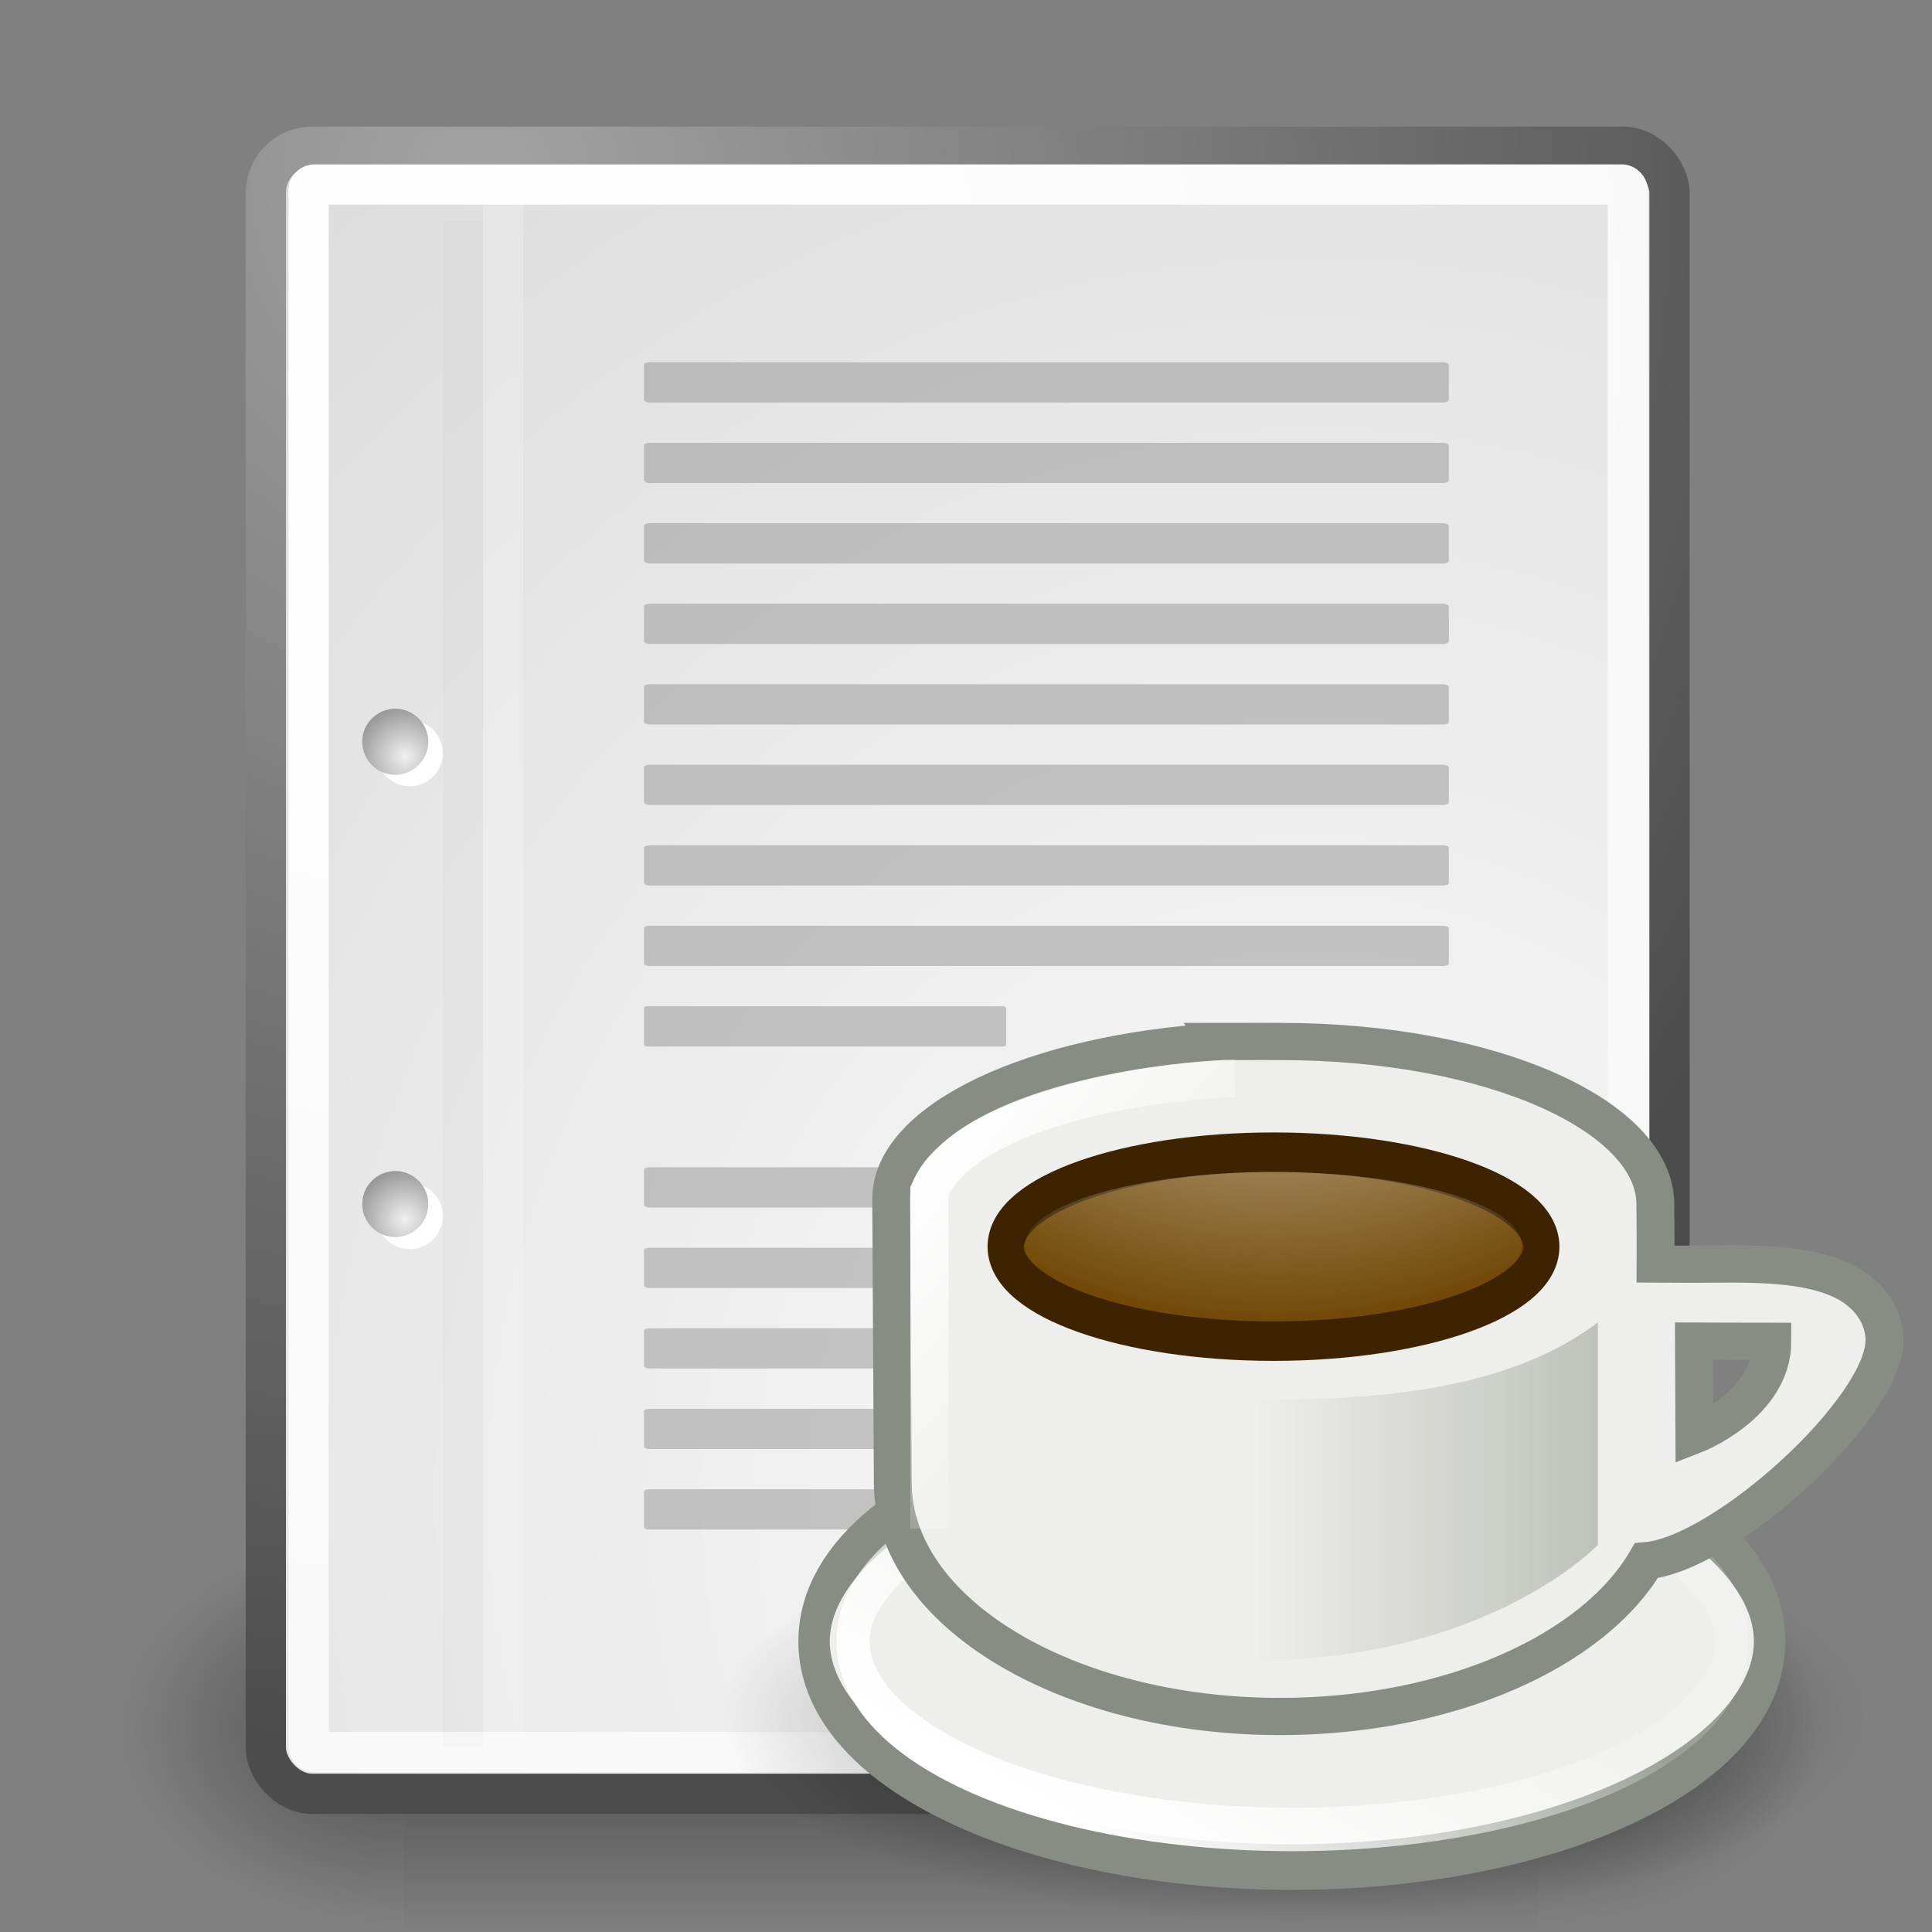 <?xml version="1.0" encoding="UTF-8" standalone="no"?>
<!-- Created with Inkscape (http://www.inkscape.org/) -->

<svg
   xmlns:dc="http://purl.org/dc/elements/1.1/"
   xmlns:cc="http://creativecommons.org/ns#"
   xmlns:rdf="http://www.w3.org/1999/02/22-rdf-syntax-ns#"
   xmlns:svg="http://www.w3.org/2000/svg"
   xmlns="http://www.w3.org/2000/svg"
   xmlns:xlink="http://www.w3.org/1999/xlink"
   xmlns:sodipodi="http://sodipodi.sourceforge.net/DTD/sodipodi-0.dtd"
   xmlns:inkscape="http://www.inkscape.org/namespaces/inkscape"
   inkscape:export-ydpi="240.00000"
   inkscape:export-xdpi="240.00000"
   inkscape:export-filename="/home/jimmac/gfx/novell/pdes/trunk/docs/BIGmime-text.png"
   sodipodi:docname="application-x-jar.svg"
   inkscape:version="0.91 r13725"
   sodipodi:version="0.32"
   id="svg249"
   height="48px"
   width="48px"
   inkscape:output_extension="org.inkscape.output.svg.inkscape"
   version="1.1">
  <rect width="100%" height="100%" fill="#808080" stroke="none"/>
  <defs
     id="defs3">
    <inkscape:perspective
       sodipodi:type="inkscape:persp3d"
       inkscape:vp_x="0 : 24 : 1"
       inkscape:vp_y="0 : 1000 : 0"
       inkscape:vp_z="48 : 24 : 1"
       inkscape:persp3d-origin="24 : 16 : 1"
       id="perspective78" />
    <radialGradient
       inkscape:collect="always"
       xlink:href="#linearGradient5060"
       id="radialGradient6719"
       gradientUnits="userSpaceOnUse"
       gradientTransform="matrix(-2.774,0,0,1.97,112.762,-872.885)"
       cx="605.714"
       cy="486.648"
       fx="605.714"
       fy="486.648"
       r="117.143" />
    <linearGradient
       inkscape:collect="always"
       id="linearGradient5060">
      <stop
         style="stop-color:black;stop-opacity:1;"
         offset="0"
         id="stop5062" />
      <stop
         style="stop-color:black;stop-opacity:0;"
         offset="1"
         id="stop5064" />
    </linearGradient>
    <radialGradient
       inkscape:collect="always"
       xlink:href="#linearGradient5060"
       id="radialGradient6717"
       gradientUnits="userSpaceOnUse"
       gradientTransform="matrix(2.774,0,0,1.97,-1891.633,-872.885)"
       cx="605.714"
       cy="486.648"
       fx="605.714"
       fy="486.648"
       r="117.143" />
    <linearGradient
       id="linearGradient5048">
      <stop
         style="stop-color:black;stop-opacity:0;"
         offset="0"
         id="stop5050" />
      <stop
         id="stop5056"
         offset="0.5"
         style="stop-color:black;stop-opacity:1;" />
      <stop
         style="stop-color:black;stop-opacity:0;"
         offset="1"
         id="stop5052" />
    </linearGradient>
    <linearGradient
       inkscape:collect="always"
       xlink:href="#linearGradient5048"
       id="linearGradient6715"
       gradientUnits="userSpaceOnUse"
       gradientTransform="matrix(2.774,0,0,1.97,-1892.179,-872.885)"
       x1="302.857"
       y1="366.648"
       x2="302.857"
       y2="609.505" />
    <linearGradient
       inkscape:collect="always"
       id="linearGradient4542">
      <stop
         style="stop-color:#000000;stop-opacity:1;"
         offset="0"
         id="stop4544" />
      <stop
         style="stop-color:#000000;stop-opacity:0;"
         offset="1"
         id="stop4546" />
    </linearGradient>
    <linearGradient
       id="linearGradient15662">
      <stop
         id="stop15664"
         offset="0"
         style="stop-color:#ffffff;stop-opacity:1;" />
      <stop
         id="stop15666"
         offset="1"
         style="stop-color:#f8f8f8;stop-opacity:1;" />
    </linearGradient>
    <radialGradient
       id="aigrd3"
       cx="20.892"
       cy="64.568"
       r="5.257"
       fx="20.892"
       fy="64.568"
       gradientUnits="userSpaceOnUse">
      <stop
         offset="0"
         style="stop-color:#F0F0F0"
         id="stop15573" />
      <stop
         offset="1"
         style="stop-color:#9a9a9a;stop-opacity:1;"
         id="stop15575" />
    </radialGradient>
    <radialGradient
       id="aigrd2"
       cx="20.892"
       cy="114.568"
       r="5.256"
       fx="20.892"
       fy="114.568"
       gradientUnits="userSpaceOnUse">
      <stop
         offset="0"
         style="stop-color:#F0F0F0"
         id="stop15566" />
      <stop
         offset="1"
         style="stop-color:#9a9a9a;stop-opacity:1;"
         id="stop15568" />
    </radialGradient>
    <linearGradient
       id="linearGradient269">
      <stop
         id="stop270"
         offset="0"
         style="stop-color:#a3a3a3;stop-opacity:1;" />
      <stop
         id="stop271"
         offset="1"
         style="stop-color:#4c4c4c;stop-opacity:1;" />
    </linearGradient>
    <linearGradient
       id="linearGradient259">
      <stop
         id="stop260"
         offset="0"
         style="stop-color:#fafafa;stop-opacity:1;" />
      <stop
         id="stop261"
         offset="1"
         style="stop-color:#bbbbbb;stop-opacity:1;" />
    </linearGradient>
    <radialGradient
       inkscape:collect="always"
       xlink:href="#linearGradient269"
       id="radialGradient15656"
       gradientUnits="userSpaceOnUse"
       gradientTransform="matrix(0.968,0,0,1.033,3.354,0.646)"
       cx="8.824"
       cy="3.756"
       fx="8.824"
       fy="3.756"
       r="37.752" />
    <radialGradient
       inkscape:collect="always"
       xlink:href="#linearGradient259"
       id="radialGradient15658"
       gradientUnits="userSpaceOnUse"
       gradientTransform="scale(0.96,1.041)"
       cx="33.967"
       cy="35.737"
       fx="33.967"
       fy="35.737"
       r="86.708" />
    <radialGradient
       inkscape:collect="always"
       xlink:href="#linearGradient15662"
       id="radialGradient15668"
       gradientUnits="userSpaceOnUse"
       gradientTransform="matrix(0.968,0,0,1.033,3.354,0.646)"
       cx="8.144"
       cy="7.268"
       fx="8.144"
       fy="7.268"
       r="38.159" />
    <radialGradient
       r="5.256"
       fy="114.568"
       fx="20.892"
       cy="114.568"
       cx="20.892"
       gradientTransform="matrix(0.23,0,0,0.23,4.614,3.98)"
       gradientUnits="userSpaceOnUse"
       id="radialGradient2283"
       xlink:href="#aigrd2"
       inkscape:collect="always" />
    <radialGradient
       r="5.257"
       fy="64.568"
       fx="20.892"
       cy="64.568"
       cx="20.892"
       gradientTransform="matrix(0.23,0,0,0.23,4.614,3.98)"
       gradientUnits="userSpaceOnUse"
       id="radialGradient2285"
       xlink:href="#aigrd3"
       inkscape:collect="always" />
    <radialGradient
       inkscape:collect="always"
       xlink:href="#linearGradient4542"
       id="radialGradient4548"
       cx="24.307"
       cy="42.078"
       fx="24.307"
       fy="42.078"
       r="15.822"
       gradientTransform="matrix(1,0,0,0.285,0,30.089)"
       gradientUnits="userSpaceOnUse" />
    <linearGradient
       x1="94.693"
       y1="112.51"
       gradientTransform="matrix(0.217,0,0,0.217,51.567,-11.58)"
       x2="94.693"
       gradientUnits="userSpaceOnUse"
       xlink:href="#linearGradient4126"
       y2="64.053"
       id="linearGradient3564" />
    <linearGradient
       x1="59.729"
       y1="102"
       gradientTransform="matrix(0.217,0,0,0.217,51.567,-11.58)"
       x2="142.62"
       gradientUnits="userSpaceOnUse"
       y2="102"
       id="linearGradient3562">
      <stop
         offset="0"
         stop-color="#3778ae"
         id="stop4094" />
      <stop
         offset="1"
         stop-color="#366c99"
         id="stop4096" />
    </linearGradient>
    <linearGradient
       id="linearGradient4126">
      <stop
         offset="0"
         stop-color="#fff"
         id="stop4128" />
      <stop
         offset="1"
         stop-opacity=".165"
         stop-color="#fff"
         id="stop4130" />
    </linearGradient>
    <linearGradient
       x1="94.693"
       y1="112.51"
       gradientTransform="matrix(0.217,0,0,0.217,58.407,15.312)"
       x2="94.693"
       gradientUnits="userSpaceOnUse"
       xlink:href="#linearGradient4126"
       y2="64.053"
       id="linearGradient3560" />
    <linearGradient
       x1="119.19"
       y1="89.13"
       gradientTransform="matrix(0.217,0,0,0.217,52.213,9.143)"
       x2="116.97"
       gradientUnits="userSpaceOnUse"
       y2="169.28"
       id="linearGradient3558">
      <stop
         offset="0"
         stop-color="#ffe253"
         id="stop4078" />
      <stop
         offset="1"
         stop-color="#ffca1c"
         id="stop4080" />
    </linearGradient>
    <radialGradient
       r="12.289"
       gradientTransform="scale(1.644,0.608)"
       cx="15.116"
       cy="63.965"
       gradientUnits="userSpaceOnUse"
       id="radialGradient24190">
      <stop
         offset="0"
         id="stop4116" />
      <stop
         offset="1"
         stop-opacity="0"
         id="stop4118" />
    </radialGradient>
    <linearGradient
       x1="33.396"
       y1="36.921"
       gradientTransform="matrix(-0.033,-0.999,0.999,-0.033,-0.71,45.063)"
       x2="34.17"
       gradientUnits="userSpaceOnUse"
       y2="38.07"
       id="linearGradient8166">
      <stop
         offset="0"
         stop-color="#fff"
         id="stop2253" />
      <stop
         offset="1"
         stop-opacity="0"
         stop-color="#fff"
         id="stop2255" />
    </linearGradient>
    <linearGradient
       id="linearGradient269-7">
      <stop
         offset="0"
         stop-color="#a3a3a3"
         id="stop270-5" />
      <stop
         offset="1"
         stop-color="#8a8a8a"
         id="stop271-3" />
    </linearGradient>
    <radialGradient
       r="37.752"
       gradientTransform="matrix(0.968,0,0,1.033,3.354,0.646)"
       cx="8.824"
       cy="3.756"
       gradientUnits="userSpaceOnUse"
       xlink:href="#linearGradient269-7"
       id="radialGradient15656-2" />
    <radialGradient
       r="86.708"
       gradientTransform="scale(0.96,1.041)"
       cx="33.967"
       cy="35.737"
       gradientUnits="userSpaceOnUse"
       xlink:href="#linearGradient259"
       id="radialGradient15658-9" />
    <radialGradient
       r="38.159"
       gradientTransform="matrix(0.968,0,0,1.033,3.354,0.646)"
       cx="8.144"
       cy="7.268"
       gradientUnits="userSpaceOnUse"
       id="radialGradient15668-1">
      <stop
         offset="0"
         stop-color="#fff"
         id="stop15664-2" />
      <stop
         offset="1"
         stop-color="#f8f8f8"
         id="stop15666-7" />
    </radialGradient>
    <radialGradient
       r="37.752"
       gradientTransform="matrix(0.332,0,0,0.354,20.105,9.582)"
       cx="31.863"
       cy="2.367"
       gradientUnits="userSpaceOnUse"
       xlink:href="#linearGradient269-7"
       id="radialGradient5350" />
    <radialGradient
       r="86.708"
       gradientTransform="matrix(0.148,0.01,-0.011,0.162,25.06,12.817)"
       cx="30.654"
       cy="14.937"
       gradientUnits="userSpaceOnUse"
       xlink:href="#linearGradient259"
       id="radialGradient5352" />
    <radialGradient
       r="4.293"
       gradientTransform="matrix(1.745,0,0,1.284,-26.583,-3.478)"
       cx="37.03"
       cy="12.989"
       gradientUnits="userSpaceOnUse"
       id="radialGradient4796">
      <stop
         offset="0"
         id="stop4792" />
      <stop
         offset="1"
         stop-opacity="0"
         id="stop4794" />
    </radialGradient>
    <radialGradient
       r="2.5"
       gradientTransform="matrix(2.004,0,0,1.4,27.988,-17.4)"
       cx="4.993"
       cy="43.5"
       gradientUnits="userSpaceOnUse"
       xlink:href="#linearGradient5060"
       id="radialGradient2088" />
    <radialGradient
       r="2.5"
       gradientTransform="matrix(2.004,0,0,1.4,-20.012,-104.4)"
       cx="4.993"
       cy="43.5"
       gradientUnits="userSpaceOnUse"
       xlink:href="#linearGradient5060"
       id="radialGradient2090" />
    <linearGradient
       x1="25.058"
       y1="47.028"
       x2="25.058"
       gradientUnits="userSpaceOnUse"
       y2="39.999"
       id="linearGradient2092">
      <stop
         offset="0"
         stop-opacity="0"
         id="stop3704" />
      <stop
         offset=".5"
         id="stop3710" />
      <stop
         offset="1"
         stop-opacity="0"
         id="stop3706" />
    </linearGradient>
    <linearGradient
       id="linearGradient13645">
      <stop
         id="stop13647"
         offset="0"
         style="stop-color:#ef2929;stop-opacity:1;" />
      <stop
         id="stop13649"
         offset="1"
         style="stop-color:#b41b1b;stop-opacity:1;" />
    </linearGradient>
    <linearGradient
       y2="26.961"
       x2="88.84"
       y1="40.005"
       x1="97.866"
       gradientUnits="userSpaceOnUse"
       id="linearGradient23891"
       xlink:href="#linearGradient13645"
       inkscape:collect="always" />
    <linearGradient
       y2="-20.793"
       x2="92.604"
       y1="-15.592"
       x1="91.252"
       gradientTransform="matrix(1.06,0.241,-0.241,1.06,-143.434,32.04)"
       gradientUnits="userSpaceOnUse"
       id="linearGradient23889"
       xlink:href="#linearGradient13503"
       inkscape:collect="always" />
    <linearGradient
       y2="-18.141"
       x2="90.218"
       y1="-19.534"
       x1="95.631"
       gradientTransform="matrix(1.06,0.241,-0.241,1.06,-124.913,20.431)"
       gradientUnits="userSpaceOnUse"
       id="linearGradient23887"
       xlink:href="#linearGradient13503"
       inkscape:collect="always" />
    <linearGradient
       y2="24.438"
       x2="94.156"
       y1="27.188"
       x1="97.281"
       gradientTransform="matrix(1.06,0.241,-0.241,1.06,-119.525,-22.934)"
       gradientUnits="userSpaceOnUse"
       id="linearGradient23885"
       xlink:href="#linearGradient13503"
       inkscape:collect="always" />
    <linearGradient
       y2="30.258"
       x2="92.031"
       y1="33.755"
       x1="92.25"
       gradientTransform="matrix(1.06,0.241,-0.241,1.06,-119.525,-22.934)"
       gradientUnits="userSpaceOnUse"
       id="linearGradient23883"
       xlink:href="#linearGradient13503"
       inkscape:collect="always" />
    <linearGradient
       id="linearGradient13503">
      <stop
         id="stop13505"
         offset="0"
         style="stop-color:#ef2929;stop-opacity:1;" />
      <stop
         id="stop13507"
         offset="1"
         style="stop-color:#ffffff;stop-opacity:1;" />
    </linearGradient>
    <linearGradient
       y2="35.208"
       x2="83.625"
       y1="38.323"
       x1="83.625"
       gradientTransform="matrix(1.06,0.241,-0.241,1.06,-119.525,-22.934)"
       gradientUnits="userSpaceOnUse"
       id="linearGradient23881"
       xlink:href="#linearGradient13503"
       inkscape:collect="always" />
    <radialGradient
       r="6.887"
       fy="31.685"
       fx="93.541"
       cy="31.685"
       cx="93.541"
       gradientTransform="matrix(1,0,0,1.751,0,-23.798)"
       gradientUnits="userSpaceOnUse"
       id="radialGradient23879"
       xlink:href="#linearGradient8242"
       inkscape:collect="always" />
    <linearGradient
       id="linearGradient8242">
      <stop
         id="stop8244"
         offset="0"
         style="stop-color:#ef0000;stop-opacity:1;" />
      <stop
         id="stop8246"
         offset="1"
         style="stop-color:#6a0000;stop-opacity:1;" />
    </linearGradient>
    <linearGradient
       y2="36.312"
       x2="101.875"
       y1="36.312"
       x1="96.5"
       gradientTransform="matrix(1.06,0.241,-0.241,1.06,-119.525,-22.934)"
       gradientUnits="userSpaceOnUse"
       id="linearGradient23877"
       xlink:href="#linearGradient8242"
       inkscape:collect="always" />
    <linearGradient
       y2="44.593"
       x2="95.031"
       y1="57.906"
       x1="95.031"
       gradientTransform="translate(-7,-16.988)"
       gradientUnits="userSpaceOnUse"
       id="linearGradient4736"
       xlink:href="#linearGradient4126"
       inkscape:collect="always" />
    <linearGradient
       y2="45.579"
       x2="87.812"
       y1="22.673"
       x1="88.75"
       gradientUnits="userSpaceOnUse"
       id="linearGradient4734"
       xlink:href="#linearGradient4126"
       inkscape:collect="always" />
    <linearGradient
       y2="42.401"
       x2="97.729"
       y1="54.517"
       x1="97.729"
       gradientTransform="translate(-7,-16.988)"
       gradientUnits="userSpaceOnUse"
       id="linearGradient4732"
       xlink:href="#linearGradient4126"
       inkscape:collect="always" />
    <radialGradient
       r="12.289"
       fy="63.965"
       fx="15.116"
       cy="63.965"
       cx="15.116"
       gradientTransform="scale(1.644,0.608)"
       gradientUnits="userSpaceOnUse"
       id="radialGradient17299"
       xlink:href="#linearGradient5060"
       inkscape:collect="always" />
    <linearGradient
       y2="38.07"
       x2="34.17"
       y1="36.921"
       x1="33.396"
       gradientTransform="matrix(-0.033,-0.999,0.999,-0.033,-0.71,45.063)"
       gradientUnits="userSpaceOnUse"
       id="linearGradient8166-3"
       xlink:href="#linearGradient4126"
       inkscape:collect="always" />
    <radialGradient
       r="37.752"
       fy="3.756"
       fx="8.824"
       cy="3.756"
       cx="8.824"
       gradientTransform="matrix(0.968,0,0,1.033,3.354,0.646)"
       gradientUnits="userSpaceOnUse"
       id="radialGradient15656-7"
       xlink:href="#linearGradient269-7"
       inkscape:collect="always" />
    <radialGradient
       r="86.708"
       fy="35.737"
       fx="33.967"
       cy="35.737"
       cx="33.967"
       gradientTransform="scale(0.96,1.041)"
       gradientUnits="userSpaceOnUse"
       id="radialGradient15658-3"
       xlink:href="#linearGradient259"
       inkscape:collect="always" />
    <radialGradient
       r="38.159"
       fy="7.268"
       fx="8.144"
       cy="7.268"
       cx="8.144"
       gradientTransform="matrix(0.968,0,0,1.033,3.354,0.646)"
       gradientUnits="userSpaceOnUse"
       id="radialGradient15668-6"
       xlink:href="#linearGradient15662"
       inkscape:collect="always" />
    <radialGradient
       r="37.752"
       fy="2.367"
       fx="31.863"
       cy="2.367"
       cx="31.863"
       gradientTransform="matrix(0.332,0,0,0.354,20.105,9.582)"
       gradientUnits="userSpaceOnUse"
       id="radialGradient5350-1"
       xlink:href="#linearGradient269-7"
       inkscape:collect="always" />
    <radialGradient
       r="86.708"
       fy="14.937"
       fx="30.654"
       cy="14.937"
       cx="30.654"
       gradientTransform="matrix(0.148,0.01,-0.011,0.162,25.06,12.817)"
       gradientUnits="userSpaceOnUse"
       id="radialGradient5352-2"
       xlink:href="#linearGradient259"
       inkscape:collect="always" />
    <radialGradient
       gradientUnits="userSpaceOnUse"
       gradientTransform="matrix(1.745,0,0,1.284,-26.583,-3.478)"
       r="4.293"
       fy="12.989"
       fx="37.03"
       cy="12.989"
       cx="37.03"
       id="radialGradient4796-9"
       xlink:href="#linearGradient5060"
       inkscape:collect="always" />
    <radialGradient
       r="2.5"
       fy="43.5"
       fx="4.993"
       cy="43.5"
       cx="4.993"
       gradientTransform="matrix(2.004,0,0,1.4,27.988,-17.4)"
       gradientUnits="userSpaceOnUse"
       id="radialGradient2088-4"
       xlink:href="#linearGradient5060"
       inkscape:collect="always" />
    <radialGradient
       r="2.5"
       fy="43.5"
       fx="4.993"
       cy="43.5"
       cx="4.993"
       gradientTransform="matrix(2.004,0,0,1.4,-20.012,-104.4)"
       gradientUnits="userSpaceOnUse"
       id="radialGradient2090-7"
       xlink:href="#linearGradient5060"
       inkscape:collect="always" />
    <linearGradient
       y2="39.999"
       x2="25.058"
       y1="47.028"
       x1="25.058"
       gradientUnits="userSpaceOnUse"
       id="linearGradient2092-8"
       xlink:href="#linearGradient5048"
       inkscape:collect="always" />
    <linearGradient
       y2="44.593"
       x2="95.031"
       y1="57.906"
       x1="95.031"
       gradientTransform="translate(-26,-16.913)"
       gradientUnits="userSpaceOnUse"
       id="linearGradient1720"
       xlink:href="#linearGradient4126"
       inkscape:collect="always" />
    <linearGradient
       gradientTransform="translate(-19,7.465812e-2)"
       y2="45.579"
       x2="87.812"
       y1="22.673"
       x1="88.75"
       gradientUnits="userSpaceOnUse"
       id="linearGradient1724"
       xlink:href="#linearGradient4126"
       inkscape:collect="always" />
    <linearGradient
       y2="42.401"
       x2="97.729"
       y1="54.517"
       x1="97.729"
       gradientTransform="matrix(0.973,0,0,0.926,-23.474,-13.256)"
       gradientUnits="userSpaceOnUse"
       id="linearGradient1727"
       xlink:href="#linearGradient4126"
       inkscape:collect="always" />
    <linearGradient
       y2="42.401"
       x2="97.729"
       y1="54.517"
       x1="97.729"
       gradientTransform="matrix(0.973,0,0,0.926,-23.474,-13.256)"
       gradientUnits="userSpaceOnUse"
       id="linearGradient2623"
       xlink:href="#linearGradient4126"
       inkscape:collect="always" />
    <linearGradient
       y2="45.579"
       x2="87.812"
       y1="22.673"
       x1="88.75"
       gradientTransform="translate(-19,7.465812e-2)"
       gradientUnits="userSpaceOnUse"
       id="linearGradient2625"
       xlink:href="#linearGradient4126"
       inkscape:collect="always" />
    <linearGradient
       y2="44.593"
       x2="95.031"
       y1="57.906"
       x1="95.031"
       gradientTransform="translate(-26,-16.913)"
       gradientUnits="userSpaceOnUse"
       id="linearGradient2627"
       xlink:href="#linearGradient4126"
       inkscape:collect="always" />
    <radialGradient
       r="12.289"
       fy="63.965"
       fx="15.116"
       cy="63.965"
       cx="15.116"
       gradientTransform="scale(1.644,0.608)"
       gradientUnits="userSpaceOnUse"
       id="radialGradient3562"
       xlink:href="#linearGradient5060"
       inkscape:collect="always" />
    <linearGradient
       id="linearGradient2199"
       inkscape:collect="always">
      <stop
         id="stop2201"
         offset="0"
         style="stop-color:#babdb6;stop-opacity:1;" />
      <stop
         id="stop2203"
         offset="1"
         style="stop-color:#babdb6;stop-opacity:0;" />
    </linearGradient>
    <linearGradient
       id="linearGradient2837"
       inkscape:collect="always">
      <stop
         id="stop2839"
         offset="0"
         style="stop-color:#eeeeec;stop-opacity:1;" />
      <stop
         id="stop2841"
         offset="1"
         style="stop-color:#eeeeec;stop-opacity:0;" />
    </linearGradient>
    <linearGradient
       y2="38.07"
       x2="34.17"
       y1="36.921"
       x1="33.396"
       gradientTransform="matrix(-0.033,-0.999,0.999,-0.033,-0.71,45.063)"
       gradientUnits="userSpaceOnUse"
       id="linearGradient8166-8"
       xlink:href="#linearGradient4126"
       inkscape:collect="always" />
    <radialGradient
       r="37.752"
       fy="3.756"
       fx="8.824"
       cy="3.756"
       cx="8.824"
       gradientTransform="matrix(0.968,0,0,1.033,3.354,0.646)"
       gradientUnits="userSpaceOnUse"
       id="radialGradient15656-6"
       xlink:href="#linearGradient269-7"
       inkscape:collect="always" />
    <radialGradient
       r="86.708"
       fy="35.737"
       fx="33.967"
       cy="35.737"
       cx="33.967"
       gradientTransform="scale(0.96,1.041)"
       gradientUnits="userSpaceOnUse"
       id="radialGradient15658-8"
       xlink:href="#linearGradient259"
       inkscape:collect="always" />
    <radialGradient
       r="38.159"
       fy="7.268"
       fx="8.144"
       cy="7.268"
       cx="8.144"
       gradientTransform="matrix(0.968,0,0,1.033,3.354,0.646)"
       gradientUnits="userSpaceOnUse"
       id="radialGradient15668-9"
       xlink:href="#linearGradient15662"
       inkscape:collect="always" />
    <radialGradient
       r="37.752"
       fy="2.367"
       fx="31.863"
       cy="2.367"
       cx="31.863"
       gradientTransform="matrix(0.332,0,0,0.354,20.105,9.582)"
       gradientUnits="userSpaceOnUse"
       id="radialGradient5350-2"
       xlink:href="#linearGradient269-7"
       inkscape:collect="always" />
    <radialGradient
       r="86.708"
       fy="14.937"
       fx="30.654"
       cy="14.937"
       cx="30.654"
       gradientTransform="matrix(0.148,0.01,-0.011,0.162,25.06,12.817)"
       gradientUnits="userSpaceOnUse"
       id="radialGradient5352-6"
       xlink:href="#linearGradient259"
       inkscape:collect="always" />
    <radialGradient
       gradientUnits="userSpaceOnUse"
       gradientTransform="matrix(1.745,0,0,1.284,-26.583,-3.478)"
       r="4.293"
       fy="12.989"
       fx="37.03"
       cy="12.989"
       cx="37.03"
       id="radialGradient4796-6"
       xlink:href="#linearGradient5060"
       inkscape:collect="always" />
    <radialGradient
       r="2.5"
       fy="43.5"
       fx="4.993"
       cy="43.5"
       cx="4.993"
       gradientTransform="matrix(2.004,0,0,1.4,27.988,-17.4)"
       gradientUnits="userSpaceOnUse"
       id="radialGradient2088-0"
       xlink:href="#linearGradient5060"
       inkscape:collect="always" />
    <radialGradient
       r="2.5"
       fy="43.5"
       fx="4.993"
       cy="43.5"
       cx="4.993"
       gradientTransform="matrix(2.004,0,0,1.4,-20.012,-104.4)"
       gradientUnits="userSpaceOnUse"
       id="radialGradient2090-4"
       xlink:href="#linearGradient5060"
       inkscape:collect="always" />
    <linearGradient
       y2="39.999"
       x2="25.058"
       y1="47.028"
       x1="25.058"
       gradientUnits="userSpaceOnUse"
       id="linearGradient2092-87"
       xlink:href="#linearGradient5048"
       inkscape:collect="always" />
    <radialGradient
       r="10.625"
       fy="4.625"
       fx="62.625"
       cy="4.625"
       cx="62.625"
       gradientTransform="matrix(1,0,0,0.341,0,3.047)"
       gradientUnits="userSpaceOnUse"
       id="radialGradient7503"
       xlink:href="#linearGradient5060"
       inkscape:collect="always" />
    <linearGradient
       y2="8.131"
       x2="8.352"
       y1="11.046"
       x1="7.134"
       gradientUnits="userSpaceOnUse"
       id="linearGradient7505"
       xlink:href="#linearGradient4126"
       inkscape:collect="always" />
    <linearGradient
       y2="15.786"
       x2="9.277"
       y1="15.786"
       x1="17.798"
       gradientTransform="matrix(1.168,0,0,1.498,68.138,20.362)"
       gradientUnits="userSpaceOnUse"
       id="linearGradient7507"
       xlink:href="#linearGradient2199"
       inkscape:collect="always" />
    <radialGradient
       r="4.975"
       fy="-1.001"
       fx="9.612"
       cy="-1.001"
       cx="9.612"
       gradientTransform="matrix(2.123,0,0,2.077,-10.827,2.828)"
       gradientUnits="userSpaceOnUse"
       id="radialGradient7511"
       xlink:href="#linearGradient2837"
       inkscape:collect="always" />
    <linearGradient
       y2="30.852"
       x2="65.778"
       y1="27.07"
       x1="61"
       gradientTransform="translate(8.98,8.839)"
       gradientUnits="userSpaceOnUse"
       id="linearGradient7513"
       xlink:href="#linearGradient4126"
       inkscape:collect="always" />
    <radialGradient
       r="10.625"
       fy="4.625"
       fx="62.625"
       cy="4.625"
       cx="62.625"
       gradientTransform="matrix(1,0,0,0.341,0,3.047)"
       gradientUnits="userSpaceOnUse"
       id="radialGradient8610"
       xlink:href="#linearGradient5060"
       inkscape:collect="always" />
    <linearGradient
       y2="8.131"
       x2="8.352"
       y1="11.046"
       x1="7.134"
       gradientUnits="userSpaceOnUse"
       id="linearGradient8612"
       xlink:href="#linearGradient4126"
       inkscape:collect="always" />
    <linearGradient
       y2="15.786"
       x2="9.277"
       y1="15.786"
       x1="17.798"
       gradientTransform="matrix(1.149,0,0,1.498,70.253,19.809)"
       gradientUnits="userSpaceOnUse"
       id="linearGradient8614"
       xlink:href="#linearGradient2199"
       inkscape:collect="always" />
    <radialGradient
       r="4.975"
       fy="-1.001"
       fx="9.612"
       cy="-1.001"
       cx="9.612"
       gradientTransform="matrix(2.123,0,0,2.077,-10.827,2.828)"
       gradientUnits="userSpaceOnUse"
       id="radialGradient8616"
       xlink:href="#linearGradient2837"
       inkscape:collect="always" />
    <linearGradient
       y2="30.852"
       x2="65.778"
       y1="27.07"
       x1="61"
       gradientTransform="matrix(1.014,0,0,0.986,8.383,9.099)"
       gradientUnits="userSpaceOnUse"
       id="linearGradient8618"
       xlink:href="#linearGradient4126"
       inkscape:collect="always" />
  </defs>
  <sodipodi:namedview
     inkscape:window-y="49"
     inkscape:window-x="343"
     inkscape:window-height="688"
     inkscape:window-width="872"
     inkscape:document-units="px"
     inkscape:grid-bbox="true"
     showgrid="false"
     inkscape:current-layer="layer5"
     inkscape:cy="31.389511"
     inkscape:cx="33.386311"
     inkscape:zoom="5.6568542"
     inkscape:pageshadow="2"
     inkscape:pageopacity="0.0"
     borderopacity="0.255"
     bordercolor="#666666"
     pagecolor="#ffffff"
     id="base"
     inkscape:showpageshadow="false"
     inkscape:window-maximized="0" />
  <g
     inkscape:groupmode="layer"
     id="layer6"
     inkscape:label="Shadow">
    <g
       style="display:inline"
       transform="matrix(2.105461e-2,0,0,2.086758e-2,42.852,41.154)"
       id="g6707">
      <rect
         style="opacity:0.402;color:black;fill:url(#linearGradient6715);fill-opacity:1;fill-rule:nonzero;stroke:none;stroke-width:1;stroke-linecap:round;stroke-linejoin:miter;marker:none;marker-start:none;marker-mid:none;marker-end:none;stroke-miterlimit:4;stroke-dasharray:none;stroke-dashoffset:0;stroke-opacity:1;visibility:visible;display:inline;overflow:visible"
         id="rect6709"
         width="1339.633"
         height="478.357"
         x="-1559.252"
         y="-150.697" />
      <path
         style="opacity:0.402;color:black;fill:url(#radialGradient6717);fill-opacity:1;fill-rule:nonzero;stroke:none;stroke-width:1;stroke-linecap:round;stroke-linejoin:miter;marker:none;marker-start:none;marker-mid:none;marker-end:none;stroke-miterlimit:4;stroke-dasharray:none;stroke-dashoffset:0;stroke-opacity:1;visibility:visible;display:inline;overflow:visible"
         d="M -219.619,-150.68 C -219.619,-150.68 -219.619,327.65 -219.619,327.65 C -76.745,328.551 125.781,220.481 125.781,88.454 C 125.781,-43.572 -33.655,-150.68 -219.619,-150.68 z "
         id="path6711"
         sodipodi:nodetypes="cccc" />
      <path
         sodipodi:nodetypes="cccc"
         id="path6713"
         d="M -1559.252,-150.68 C -1559.252,-150.68 -1559.252,327.65 -1559.252,327.65 C -1702.127,328.551 -1904.652,220.481 -1904.652,88.454 C -1904.652,-43.572 -1745.216,-150.68 -1559.252,-150.68 z "
         style="opacity:0.402;color:black;fill:url(#radialGradient6719);fill-opacity:1;fill-rule:nonzero;stroke:none;stroke-width:1;stroke-linecap:round;stroke-linejoin:miter;marker:none;marker-start:none;marker-mid:none;marker-end:none;stroke-miterlimit:4;stroke-dasharray:none;stroke-dashoffset:0;stroke-opacity:1;visibility:visible;display:inline;overflow:visible" />
    </g>
    <g
       id="layer6-3"
       transform="translate(-51.315,5.11)">
      <g
         id="g2033">
        <g
           style="opacity:0.4"
           id="g3712"
           transform="matrix(1.053,0,0,1.286,-1.263,-13.429)">
          <rect
             style="opacity:1;fill:url(#radialGradient2088)"
             id="rect2801"
             height="7"
             width="5"
             y="40"
             x="38" />
          <rect
             style="opacity:1;fill:url(#radialGradient2090)"
             id="rect3696"
             transform="scale(-1,-1)"
             height="7"
             width="5"
             y="-47"
             x="-10" />
          <rect
             style="opacity:1;fill:url(#linearGradient2092)"
             id="rect3700"
             height="7"
             width="28"
             y="40"
             x="10" />
        </g>
      </g>
    </g>
    <g
       style="stroke-linecap:round;stroke-linejoin:round"
       id="layer1-6"
       transform="translate(-51.315,5.11)">
      <path
         inkscape:connector-curvature="0"
         id="rect15391-0"
         style="color:#000000;display:block;fill:url(#radialGradient15658-9);stroke:url(#radialGradient15656-2)"
         d="m 7.753,3.646 23.447,-0.016 c 0,0 10.279,9.544 10.279,10.18 l 0,29.607 c 0,0.636 -0.513,1.149 -1.149,1.149 l -32.577,0 c -0.637,0 -1.149,-0.513 -1.149,-1.149 l 0,-38.622 c 0,-0.637 0.512,-1.15 1.149,-1.15 z"
         sodipodi:nodetypes="ccccccccc"
         display="block" />
      <path
         inkscape:connector-curvature="0"
         id="rect15660-6"
         style="color:#000000;display:block;fill:none;stroke:url(#radialGradient15668-1)"
         d="m 7.815,4.584 24.876,0 c 0,0 7.751,8.021 7.751,8.104 l 0,30.693 c 0,0.083 -0.067,0.149 -0.149,0.149 l -32.478,0 c -0.083,0 -0.149,-0.066 -0.149,-0.149 l 0,-38.648 c 0,-0.083 0.066,-0.149 0.149,-0.149 z"
         sodipodi:nodetypes="ccccccccc"
         display="block" />
    </g>
    <g
       id="layer5-2"
       transform="translate(-51.315,5.11)">
      <path
         inkscape:connector-curvature="0"
         id="path5348"
         style="color:#000000;opacity:0.357;fill:url(#radialGradient4796);fill-rule:evenodd"
         sodipodi:nodetypes="cccc"
         d="m 40.985,13.861 c -0.728,-1.346 -6.103,-3.73 -8.9,-4.53 0.169,1.573 -0.123,6.318 -0.123,6.318 2.062,-1.375 8.242,-1.95 9.023,-1.788 z" />
      <path
         inkscape:connector-curvature="0"
         id="path2210"
         sodipodi:nodetypes="cccc"
         style="color:#000000;display:block;fill:url(#radialGradient5352);stroke:url(#radialGradient5350);stroke-linejoin:round"
         d="M 41.411,13.739 C 41.424,12.324 35.058,3.532 31.175,3.635 c 0.973,0.234 1.751,6.168 0.361,8.981 2.75,0 8.911,-0.735 9.875,1.123 z"
         display="block" />
      <path
         inkscape:connector-curvature="0"
         id="path2247"
         style="color:#000000;fill:none;stroke:url(#linearGradient8166)"
         sodipodi:nodetypes="cccc"
         d="M 39.122,11.586 C 38.393,10.24 34.963,6.517 33.04,5.28 c 0.239,1.426 0.537,3.683 -0.078,6.244 0,0 5.379,-0.1 6.16,0.062 z" />
      <g
         style="fill:#8d8d8d;fill-rule:evenodd"
         id="g5535"
         transform="translate(60,0)">
        <rect
           id="rect4819"
           style="color:#000000;opacity:0.511"
           rx="0.469"
           ry="0.469"
           height="0.938"
           width="16.772"
           y="9.062"
           x="-49" />
        <rect
           id="rect4821"
           style="color:#000000;opacity:0.511"
           rx="0.469"
           ry="0.469"
           height="0.938"
           width="16.772"
           y="11.062"
           x="-49" />
        <rect
           id="rect4823"
           style="color:#000000;opacity:0.511"
           rx="0.469"
           ry="0.469"
           height="0.938"
           width="16.772"
           y="13"
           x="-49" />
        <rect
           id="rect4825"
           style="color:#000000;opacity:0.511"
           rx="0.469"
           ry="0.469"
           height="0.938"
           width="16.772"
           y="15.125"
           x="-49" />
        <rect
           id="rect4827"
           style="color:#000000;opacity:0.511"
           rx="0.469"
           ry="0.469"
           height="0.938"
           width="26.125"
           y="19.062"
           x="-49" />
        <rect
           id="rect4831"
           style="color:#000000;opacity:0.511"
           rx="0.469"
           ry="0.469"
           height="0.938"
           width="26.125"
           y="21.062"
           x="-49" />
        <rect
           id="rect4833"
           style="color:#000000;opacity:0.511"
           rx="0.469"
           ry="0.469"
           height="0.938"
           width="26.125"
           y="23.062"
           x="-49" />
        <rect
           id="rect4835"
           style="color:#000000;opacity:0.511"
           rx="0.469"
           ry="0.469"
           height="0.938"
           width="26.125"
           y="25.062"
           x="-49" />
        <rect
           id="rect4837"
           style="color:#000000;opacity:0.511"
           rx="0.469"
           ry="0.469"
           height="0.938"
           width="26.125"
           y="27.062"
           x="-49" />
        <rect
           id="rect4839"
           style="color:#000000;opacity:0.511"
           rx="0.469"
           ry="0.469"
           height="0.938"
           width="26.125"
           y="29.062"
           x="-49" />
        <rect
           id="rect4841"
           style="color:#000000;opacity:0.511"
           rx="0.469"
           ry="0.469"
           height="0.938"
           width="26.125"
           y="31.062"
           x="-49" />
        <rect
           id="rect4843"
           style="color:#000000;opacity:0.511"
           rx="0.469"
           ry="0.469"
           height="0.938"
           width="26.125"
           y="33.062"
           x="-49" />
        <rect
           id="rect4845"
           style="color:#000000;opacity:0.511"
           rx="0.469"
           ry="0.469"
           height="0.938"
           width="26.125"
           y="35.062"
           x="-49" />
        <rect
           id="rect4849"
           style="color:#000000;opacity:0.511"
           rx="0.469"
           ry="0.469"
           height="0.938"
           width="12.83"
           y="37.062"
           x="-49" />
        <rect
           id="rect5533"
           style="color:#000000;opacity:0.511"
           rx="0.469"
           ry="0.469"
           height="0.938"
           width="26.125"
           y="17.062"
           x="-49" />
      </g>
    </g>
  </g>
  <g
     style="display:inline"
     inkscape:groupmode="layer"
     inkscape:label="Base"
     id="layer1" />
  <g
     inkscape:groupmode="layer"
     id="layer5"
     inkscape:label="Text"
     style="display:inline">
    <g
       id="g4510">
      <rect
         ry="1.149"
         y="3.646"
         x="6.604"
         height="40.92"
         width="34.875"
         id="rect15391"
         style="display:block;color:#000000;fill:url(#radialGradient15658);fill-opacity:1;fill-rule:nonzero;stroke:url(#radialGradient15656);stroke-width:1;stroke-linecap:round;stroke-linejoin:round;stroke-miterlimit:4;stroke-dashoffset:0;stroke-opacity:1;marker:none;marker-start:none;marker-mid:none;marker-end:none;visibility:visible;overflow:visible" />
      <rect
         rx="0.149"
         ry="0.149"
         y="4.584"
         x="7.666"
         height="38.946"
         width="32.776"
         id="rect15660"
         style="display:block;color:#000000;fill:none;fill-opacity:1;fill-rule:nonzero;stroke:url(#radialGradient15668);stroke-width:1;stroke-linecap:round;stroke-linejoin:round;stroke-miterlimit:4;stroke-dashoffset:0;stroke-opacity:1;marker:none;marker-start:none;marker-mid:none;marker-end:none;visibility:visible;overflow:visible" />
      <g
         id="g2270"
         transform="translate(0.646,-0.038)"
         style="display:inline">
        <g
           transform="matrix(0.23,0,0,0.23,4.967,4.245)"
           style="fill:#ffffff;fill-opacity:1;fill-rule:nonzero;stroke:#000000;stroke-miterlimit:4"
           id="g1440">
          <radialGradient
             gradientUnits="userSpaceOnUse"
             fy="114.568"
             fx="20.892"
             r="5.256"
             cy="114.568"
             cx="20.892"
             id="radialGradient1442">
            <stop
               id="stop1444"
               style="stop-color:#F0F0F0"
               offset="0" />
            <stop
               id="stop1446"
               style="stop-color:#474747"
               offset="1" />
          </radialGradient>
          <path
             id="path1448"
             d="M 23.428,113.07 C 23.428,115.043 21.828,116.642 19.855,116.642 C 17.881,116.642 16.282,115.042 16.282,113.07 C 16.282,111.096 17.882,109.497 19.855,109.497 C 21.828,109.497 23.428,111.097 23.428,113.07 z "
             style="stroke:none" />
          <radialGradient
             gradientUnits="userSpaceOnUse"
             fy="64.568"
             fx="20.892"
             r="5.257"
             cy="64.568"
             cx="20.892"
             id="radialGradient1450">
            <stop
               id="stop1452"
               style="stop-color:#F0F0F0"
               offset="0" />
            <stop
               id="stop1454"
               style="stop-color:#474747"
               offset="1" />
          </radialGradient>
          <path
             id="path1456"
             d="M 23.428,63.07 C 23.428,65.043 21.828,66.643 19.855,66.643 C 17.881,66.643 16.282,65.043 16.282,63.07 C 16.282,61.096 17.882,59.497 19.855,59.497 C 21.828,59.497 23.428,61.097 23.428,63.07 z "
             style="stroke:none" />
        </g>
        <path
           id="path15570"
           d="M 9.995,29.952 C 9.995,30.406 9.627,30.773 9.174,30.773 C 8.721,30.773 8.354,30.405 8.354,29.952 C 8.354,29.499 8.721,29.132 9.174,29.132 C 9.627,29.132 9.995,29.499 9.995,29.952 z "
           style="fill:url(#radialGradient2283);fill-rule:nonzero;stroke:none;stroke-miterlimit:4" />
        <path
           id="path15577"
           d="M 9.995,18.467 C 9.995,18.92 9.627,19.288 9.174,19.288 C 8.721,19.288 8.354,18.92 8.354,18.467 C 8.354,18.014 8.721,17.646 9.174,17.646 C 9.627,17.646 9.995,18.014 9.995,18.467 z "
           style="fill:url(#radialGradient2285);fill-rule:nonzero;stroke:none;stroke-miterlimit:4" />
      </g>
      <path
         sodipodi:nodetypes="cc"
         id="path15672"
         d="M 11.506,5.494 L 11.506,43.401"
         style="display:inline;fill:none;fill-opacity:0.75;fill-rule:evenodd;stroke:#000000;stroke-width:0.989;stroke-linecap:butt;stroke-linejoin:miter;stroke-miterlimit:4;stroke-opacity:0.018" />
      <path
         sodipodi:nodetypes="cc"
         id="path15674"
         d="M 12.5,5.021 L 12.5,43.038"
         style="display:inline;fill:none;fill-opacity:0.75;fill-rule:evenodd;stroke:#ffffff;stroke-width:1;stroke-linecap:butt;stroke-linejoin:miter;stroke-miterlimit:4;stroke-opacity:0.205" />
      <g
         id="g2253"
         transform="matrix(0.909,0,0,1,2.364,0)">
        <rect
           ry="0.065"
           rx="0.152"
           y="9"
           x="15"
           height="1"
           width="22"
           id="rect15686"
           style="color:#000000;fill:#9b9b9b;fill-opacity:0.55;fill-rule:nonzero;stroke:none;stroke-width:1;stroke-linecap:round;stroke-linejoin:round;stroke-miterlimit:4;stroke-dashoffset:0;stroke-opacity:0.082;marker:none;marker-start:none;marker-mid:none;marker-end:none;visibility:visible;display:block;overflow:visible" />
        <rect
           ry="0.065"
           rx="0.152"
           y="11"
           x="15"
           height="1"
           width="22"
           id="rect15688"
           style="color:#000000;fill:#9b9b9b;fill-opacity:0.55;fill-rule:nonzero;stroke:none;stroke-width:1;stroke-linecap:round;stroke-linejoin:round;stroke-miterlimit:4;stroke-dashoffset:0;stroke-opacity:0.082;marker:none;marker-start:none;marker-mid:none;marker-end:none;visibility:visible;display:block;overflow:visible" />
        <rect
           ry="0.065"
           rx="0.152"
           y="13"
           x="15"
           height="1"
           width="22"
           id="rect15690"
           style="color:#000000;fill:#9b9b9b;fill-opacity:0.55;fill-rule:nonzero;stroke:none;stroke-width:1;stroke-linecap:round;stroke-linejoin:round;stroke-miterlimit:4;stroke-dashoffset:0;stroke-opacity:0.082;marker:none;marker-start:none;marker-mid:none;marker-end:none;visibility:visible;display:block;overflow:visible" />
        <rect
           ry="0.065"
           rx="0.152"
           y="15"
           x="15"
           height="1"
           width="22"
           id="rect15692"
           style="color:#000000;fill:#9b9b9b;fill-opacity:0.55;fill-rule:nonzero;stroke:none;stroke-width:1;stroke-linecap:round;stroke-linejoin:round;stroke-miterlimit:4;stroke-dashoffset:0;stroke-opacity:0.082;marker:none;marker-start:none;marker-mid:none;marker-end:none;visibility:visible;display:block;overflow:visible" />
        <rect
           ry="0.065"
           rx="0.152"
           y="17"
           x="15"
           height="1"
           width="22"
           id="rect15694"
           style="color:#000000;fill:#9b9b9b;fill-opacity:0.55;fill-rule:nonzero;stroke:none;stroke-width:1;stroke-linecap:round;stroke-linejoin:round;stroke-miterlimit:4;stroke-dashoffset:0;stroke-opacity:0.082;marker:none;marker-start:none;marker-mid:none;marker-end:none;visibility:visible;display:block;overflow:visible" />
        <rect
           ry="0.065"
           rx="0.152"
           y="19"
           x="15"
           height="1"
           width="22"
           id="rect15696"
           style="color:#000000;fill:#9b9b9b;fill-opacity:0.55;fill-rule:nonzero;stroke:none;stroke-width:1;stroke-linecap:round;stroke-linejoin:round;stroke-miterlimit:4;stroke-dashoffset:0;stroke-opacity:0.082;marker:none;marker-start:none;marker-mid:none;marker-end:none;visibility:visible;display:block;overflow:visible" />
        <rect
           ry="0.065"
           rx="0.152"
           y="21"
           x="15"
           height="1"
           width="22"
           id="rect15698"
           style="color:#000000;fill:#9b9b9b;fill-opacity:0.55;fill-rule:nonzero;stroke:none;stroke-width:1;stroke-linecap:round;stroke-linejoin:round;stroke-miterlimit:4;stroke-dashoffset:0;stroke-opacity:0.082;marker:none;marker-start:none;marker-mid:none;marker-end:none;visibility:visible;display:block;overflow:visible" />
        <rect
           ry="0.065"
           rx="0.152"
           y="23"
           x="15"
           height="1"
           width="22"
           id="rect15700"
           style="color:#000000;fill:#9b9b9b;fill-opacity:0.55;fill-rule:nonzero;stroke:none;stroke-width:1;stroke-linecap:round;stroke-linejoin:round;stroke-miterlimit:4;stroke-dashoffset:0;stroke-opacity:0.082;marker:none;marker-start:none;marker-mid:none;marker-end:none;visibility:visible;display:block;overflow:visible" />
        <rect
           ry="0.065"
           rx="0.068"
           y="25"
           x="15"
           height="1"
           width="9.9"
           id="rect15732"
           style="color:#000000;fill:#9b9b9b;fill-opacity:0.55;fill-rule:nonzero;stroke:none;stroke-width:1;stroke-linecap:round;stroke-linejoin:round;stroke-miterlimit:4;stroke-dashoffset:0;stroke-opacity:0.082;marker:none;marker-start:none;marker-mid:none;marker-end:none;visibility:visible;display:block;overflow:visible" />
        <rect
           ry="0.065"
           rx="0.152"
           y="29"
           x="15"
           height="1"
           width="22"
           id="rect15736"
           style="color:#000000;fill:#9b9b9b;fill-opacity:0.55;fill-rule:nonzero;stroke:none;stroke-width:1;stroke-linecap:round;stroke-linejoin:round;stroke-miterlimit:4;stroke-dashoffset:0;stroke-opacity:0.082;marker:none;marker-start:none;marker-mid:none;marker-end:none;visibility:visible;display:block;overflow:visible" />
        <rect
           ry="0.065"
           rx="0.152"
           y="31"
           x="15"
           height="1"
           width="22"
           id="rect15738"
           style="color:#000000;fill:#9b9b9b;fill-opacity:0.55;fill-rule:nonzero;stroke:none;stroke-width:1;stroke-linecap:round;stroke-linejoin:round;stroke-miterlimit:4;stroke-dashoffset:0;stroke-opacity:0.082;marker:none;marker-start:none;marker-mid:none;marker-end:none;visibility:visible;display:block;overflow:visible" />
        <rect
           ry="0.065"
           rx="0.152"
           y="33"
           x="15"
           height="1"
           width="22"
           id="rect15740"
           style="color:#000000;fill:#9b9b9b;fill-opacity:0.55;fill-rule:nonzero;stroke:none;stroke-width:1;stroke-linecap:round;stroke-linejoin:round;stroke-miterlimit:4;stroke-dashoffset:0;stroke-opacity:0.082;marker:none;marker-start:none;marker-mid:none;marker-end:none;visibility:visible;display:block;overflow:visible" />
        <rect
           ry="0.065"
           rx="0.152"
           y="35"
           x="15"
           height="1"
           width="22"
           id="rect15742"
           style="color:#000000;fill:#9b9b9b;fill-opacity:0.55;fill-rule:nonzero;stroke:none;stroke-width:1;stroke-linecap:round;stroke-linejoin:round;stroke-miterlimit:4;stroke-dashoffset:0;stroke-opacity:0.082;marker:none;marker-start:none;marker-mid:none;marker-end:none;visibility:visible;display:block;overflow:visible" />
        <rect
           ry="0.065"
           rx="0.106"
           y="37"
           x="15"
           height="1"
           width="15.4"
           id="rect15744"
           style="color:#000000;fill:#9b9b9b;fill-opacity:0.55;fill-rule:nonzero;stroke:none;stroke-width:1;stroke-linecap:round;stroke-linejoin:round;stroke-miterlimit:4;stroke-dashoffset:0;stroke-opacity:0.082;marker:none;marker-start:none;marker-mid:none;marker-end:none;visibility:visible;display:block;overflow:visible" />
      </g>
    </g>
    <g
       id="layer2"
       transform="matrix(0.932,0,0,0.931,48.288,-14.023)">
      <ellipse
         style="opacity:0.396;fill:url(#radialGradient24190)"
         ry="7.475"
         rx="20.203"
         cy="38.909"
         cx="24.85"
         id="path4112"
         transform="matrix(0.705,0,0,0.602,15.976,20.077)" />
      <g
         id="g3545"
         transform="translate(-44,-0.999)">
        <path
           style="fill:url(#linearGradient3558)"
           inkscape:connector-curvature="0"
           id="path2732"
           d="m 83.187,43.251 c 0,1.676 -1.455,2.525 -2.932,2.949 -2.222,0.638 -4.005,0.541 -5.862,0 -1.55,-0.452 -2.932,-1.375 -2.932,-2.949 l 0,-5.532 c 0,-1.592 1.327,-2.951 2.932,-2.951 l 5.768,-0.375 c 1.952,0 3.228,-1.219 3.228,-3.219 l 0.532,-2.674 2.198,0 c 1.707,0 2.51,1.268 2.931,2.949 0.587,2.335 0.613,4.081 0,5.901 -0.592,1.768 -1.227,2.949 -2.931,2.949 l -2.932,0 -5.862,0 0,-0.011 5.862,0 0,2.963 z"
           sodipodi:nodetypes="csscccccccsscccccc" />
        <path
           style="fill:#ffffff"
           inkscape:connector-curvature="0"
           id="path2736"
           d="m 79.523,43.618 c 0,-0.611 0.493,-1.106 1.099,-1.106 0.608,0 1.099,0.495 1.099,1.106 0,0.612 -0.491,1.107 -1.099,1.107 -0.606,0 -1.099,-0.495 -1.099,-1.107 z" />
        <path
           style="opacity:0.837;fill:url(#linearGradient3560)"
           inkscape:connector-curvature="0"
           id="path2742"
           d="m 83.914,28.5 0,2.593 c 0,1.641 -3.381,3.688 -3.656,3.688 l -5.75,0 -1.238,0.126 c -1.261,0.323 -1.109,1.148 -1.481,2.686 -0.138,0.57 -0.242,1.104 -0.312,1.594 -0.005,0.035 0.005,0.059 0,0.094 l 0,1.625 c 3.836,-4.28 7.927,-4.603 9.969,-4.594 4.073,0.018 5.992,-0.983 7.937,-3.187 -0.006,-0.044 0.007,-0.082 0,-0.125 -0.075,-0.491 -0.206,-1.016 -0.344,-1.563 -0.197,-0.788 -0.455,-1.481 -0.875,-2 -0.008,-0.01 -0.022,-0.021 -0.031,-0.031 -0.005,-0.004 -0.026,0.004 -0.031,0 -0.014,-0.017 -0.017,-0.046 -0.031,-0.063 -0.03,-0.02 -0.033,-0.042 -0.063,-0.062 -0.007,-0.008 -0.024,0.008 -0.031,0 -0.444,-0.288 -0.984,-0.503 -1.531,-0.594 -0.496,-0.082 -0.994,-0.144 -1.5,-0.187 l -0.313,0 -0.719,0 z"
           sodipodi:nodetypes="cccccssccscsssssssssccc" />
        <path
           style="fill:none;stroke:#bb9400"
           inkscape:connector-curvature="0"
           id="path2744"
           d="m 83.481,43.251 c 0,1.676 -1.749,2.525 -3.226,2.949 -2.222,0.638 -4.005,0.541 -5.862,0 -1.55,-0.452 -2.932,-1.375 -2.932,-2.949 l 0,-5.826 c 0,-1.886 1.369,-2.909 2.932,-2.909 l 5.213,-0.031 c 1.953,0 3.929,-1.999 3.929,-3.999 l 0,-1.986 2.584,0 c 1.707,0 2.51,1.268 2.931,2.949 0.587,2.335 0.613,4.081 0,5.901 -0.592,1.768 -1.227,3.159 -2.931,3.159 l -2.638,0 -6.156,0 0,-0.012 6.156,0.021 0,2.733 z"
           sodipodi:nodetypes="csscccccccsscccccc" />
        <path
           style="fill:#ffffff;fill-opacity:0.384"
           inkscape:connector-curvature="0"
           id="path2746"
           d="m 84.037,29 0,1.468 c 0,2.286 -2.351,4.561 -4.591,4.561 l -5.063,0 c -1.322,0 -2.406,1.375 -2.406,2.689 l 0,5.532 c 0,0.641 0.228,1.119 0.687,1.531 0.459,0.412 1.15,0.726 1.875,0.937 1.79,0.522 3.422,0.616 5.563,0 0.695,-0.199 1.62,-0.576 2.085,-0.979 0.465,-0.403 0.802,-0.796 0.802,-1.489 l 0,-2.228 -5.668,0 -0.5,0 0,-0.5 0,-0.031 0,-0.5 0.5,0 5.875,0 0.5,0 0,0.031 2.437,0 c 0.737,0 1.097,-0.29 1.463,-0.714 0.366,-0.424 0.685,-1.256 0.975,-2.121 0.58,-1.724 0.572,-3.344 0,-5.625 -0.2,-0.796 -0.49,-1.44 -0.875,-1.875 C 87.31,29.252 86.863,29 86.133,29 l -2.096,0 z m 1,1 1.096,0 c 0.319,0 0.736,0.257 0.813,0.343 0.222,0.252 0.478,0.761 0.656,1.469 0.546,2.174 0.547,3.53 0.031,5.063 -0.277,0.826 -0.565,1.604 -0.781,1.835 -0.195,0.208 -0.608,0.312 -0.719,0.312 l -1.437,0 0,-0.031 -1.5,0 -5.875,0 -1.5,0 0,1.5 0,0.031 0,1.5 1.5,0 4.668,0 0,1.228 c 0,0.446 -0.597,0.723 -0.7,0.812 -0.299,0.259 -0.829,0.513 -1.437,0.688 -1.978,0.568 -3.375,0.482 -5.031,0 -0.627,-0.183 -1.17,-0.451 -1.469,-0.719 C 73.345,44.025 73.328,44.006 73.321,44 73.278,43.959 73.227,43.908 73.196,43.875 73.166,43.84 73.123,43.781 73.102,43.75 73.09,43.731 73.054,43.681 73.039,43.656 73.024,43.621 73.017,43.57 73.008,43.531 c -0.006,-0.032 -0.028,-0.09 -0.031,-0.125 -0.003,-0.045 0,-0.105 0,-0.156 l 0,-5.532 c 0,-0.758 0.648,-1.689 1.406,-1.689 l 5.063,0 c 2.816,0 5.591,-2.704 5.591,-5.561 l 0,-0.468 z"
           sodipodi:nodetypes="ccccccssssccccccccccccssssccccssssccccccccccccsssssssssscccccc" />
        <g
           id="g3534"
           transform="translate(0.039,19.855)">
          <path
             style="fill:url(#linearGradient3562)"
             inkscape:connector-curvature="0"
             id="path2730"
             d="m 70.815,4.826 c 0,-1.677 0.45,-2.589 2.932,-3.023 1.685,-0.295 3.846,-0.332 5.862,0 1.592,0.263 2.932,1.449 2.932,3.023 l 0,5.531 c 0,1.622 -1.301,2.951 -2.932,2.951 l -5.316,0.294 c -1.989,0 -4.044,1.738 -4.044,3.656 l -0.168,2.318 -2.015,0 c -1.705,0 -2.697,-1.229 -3.114,-2.949 -0.563,-2.311 -0.539,-3.688 0,-5.901 0.466,-1.93 1.958,-2.949 3.663,-2.949 l 2.2,0 5.864,0 0,-0.02 -5.864,0 0,-2.932 z"
             sodipodi:nodetypes="csscccccccssccccccc" />
          <path
             style="fill:#ffffff"
             inkscape:connector-curvature="0"
             id="path2734"
             d="m 72.281,4.459 c 0,-0.612 0.491,-1.108 1.099,-1.108 0.606,0 1.099,0.495 1.099,1.108 0,0.61 -0.493,1.105 -1.099,1.105 -0.608,0 -1.099,-0.495 -1.099,-1.105 z" />
          <path
             style="opacity:0.377;fill:url(#linearGradient3564)"
             inkscape:connector-curvature="0"
             id="path2738"
             d="m 76.175,1.558 c -0.868,0.021 -1.701,0.121 -2.438,0.25 -2.482,0.434 -2.906,1.355 -2.906,3.031 l 0,2.906 5.844,0 0,0.031 -5.844,0 -2.219,0 c -1.705,0 -3.189,1.007 -3.656,2.937 -0.317,1.303 -0.461,2.322 -0.406,3.406 3.861,-4.376 8.005,-4.696 10.062,-4.687 4.073,0.018 5.992,-0.984 7.938,-3.188 l 0,-1.406 C 82.55,3.265 81.204,2.071 79.612,1.808 78.478,1.621 77.29,1.531 76.175,1.558 Z"
             sodipodi:nodetypes="csccccccscsccsc" />
          <path
             style="fill:none;stroke:#274e70"
             inkscape:connector-curvature="0"
             id="path3530"
             d="m 70.481,4.895 c 0,-1.677 1.749,-2.526 3.226,-2.949 2.221,-0.638 4.004,-0.541 5.861,0 1.551,0.452 2.932,1.375 2.932,2.949 l 0,5.531 c 0,1.592 -1.327,3.204 -2.932,3.204 l -5.461,0 c -1.533,0 -3.68,1.687 -3.68,3.687 l 0,2.328 -2.584,0 c -1.707,0 -2.511,-1.268 -2.932,-2.949 -0.586,-2.335 -0.612,-4.081 0,-5.901 0.593,-1.767 1.227,-3.159 2.932,-3.159 l 2.638,0 6.155,0 0,0.012 -6.155,-0.021 0,-2.732 z"
             sodipodi:nodetypes="csscccccccsscccccc" />
          <path
             style="fill:#ffffff;fill-opacity:0.165"
             inkscape:connector-curvature="0"
             id="path3532"
             d="m 69.925,19.146 0,-1.716 c 0,-2.286 2.083,-4.314 4.324,-4.314 l 5.329,0 c 1.323,0 2.407,-1.375 2.407,-2.689 l 0,-5.531 c 0,-0.641 -0.229,-1.119 -0.688,-1.531 C 80.838,2.952 80.148,2.638 79.422,2.427 77.632,1.906 76,1.812 73.86,2.427 73.164,2.626 72.24,3.004 71.774,3.407 71.309,3.809 70.972,4.202 70.972,4.896 l 0,2.228 5.669,0 0.5,0 0,0.5 0,0.031 0,0.5 -0.5,0 -5.875,0 -0.5,0 0,-0.031 -2.438,0 c -0.737,0 -1.097,0.29 -1.463,0.714 -0.366,0.424 -0.684,1.256 -0.974,2.121 -0.58,1.724 -0.573,3.344 0,5.625 0.199,0.797 0.489,1.44 0.875,1.875 0.385,0.435 0.833,0.688 1.562,0.688 l 2.097,0 z m -1,-1 -1.097,0 c -0.319,0 -0.736,-0.258 -0.812,-0.344 -0.223,-0.251 -0.479,-0.76 -0.656,-1.469 -0.546,-2.173 -0.548,-3.53 -0.032,-5.062 0.277,-0.827 0.565,-1.605 0.782,-1.835 0.195,-0.208 0.608,-0.312 0.718,-0.312 l 1.438,0 0,0.031 1.5,0 5.875,0 1.5,0 0,-1.5 0,-0.031 0,-1.5 -1.5,0 -4.669,0 0,-1.228 c 0,-0.446 0.597,-0.724 0.7,-0.812 0.299,-0.259 0.829,-0.513 1.438,-0.688 1.977,-0.568 3.375,-0.482 5.031,0 0.627,0.183 1.17,0.45 1.469,0.719 0.007,0.006 0.024,0.025 0.031,0.031 0.042,0.041 0.094,0.091 0.125,0.125 0.029,0.035 0.073,0.093 0.094,0.125 0.011,0.019 0.047,0.069 0.062,0.094 0.015,0.035 0.022,0.086 0.031,0.125 0.007,0.032 0.028,0.09 0.032,0.125 0.003,0.045 0,0.105 0,0.156 l 0,5.531 c 0,0.758 -0.649,1.689 -1.407,1.689 l -5.329,0 c -2.817,0 -5.324,2.457 -5.324,5.314 l 0,0.716 z"
             sodipodi:nodetypes="ccccccssssccccccccccccssssccccssssccccccccccccsssssssssscccccc" />
        </g>
      </g>
    </g>
    <g
       id="layer6-0"
       inkscape:label="Shadow"
       transform="translate(-66.305,26.896)">
      <g
         style="display:inline"
         id="g2033-3"
         inkscape:label="Shadow">
        <g
           id="g3712-6"
           style="opacity:0.4"
           transform="matrix(1.053,0,0,1.286,-1.263,-13.429)">
          <rect
             y="40"
             x="38"
             height="7"
             width="5"
             id="rect2801-1"
             style="opacity:1;fill:url(#radialGradient2088-4);fill-opacity:1;stroke:none;stroke-width:1;stroke-linecap:round;stroke-linejoin:miter;stroke-miterlimit:4;stroke-dasharray:none;stroke-opacity:1" />
          <rect
             transform="scale(-1,-1)"
             y="-47"
             x="-10"
             height="7"
             width="5"
             id="rect3696-0"
             style="opacity:1;fill:url(#radialGradient2090-7);fill-opacity:1;stroke:none;stroke-width:1;stroke-linecap:round;stroke-linejoin:miter;stroke-miterlimit:4;stroke-dasharray:none;stroke-opacity:1" />
          <rect
             y="40"
             x="10"
             height="7"
             width="28"
             id="rect3700-6"
             style="opacity:1;fill:url(#linearGradient2092-8);fill-opacity:1;stroke:none;stroke-width:1;stroke-linecap:round;stroke-linejoin:miter;stroke-miterlimit:4;stroke-dasharray:none;stroke-opacity:1" />
        </g>
      </g>
    </g>
    <g
       style="display:inline"
       inkscape:label="Base"
       id="layer1-3"
       transform="translate(-66.305,26.896)">
      <path
         inkscape:connector-curvature="0"
         style="color:#000000;display:block;overflow:visible;visibility:visible;fill:url(#radialGradient15658-3);fill-opacity:1;fill-rule:nonzero;stroke:url(#radialGradient15656-7);stroke-width:1;stroke-linecap:round;stroke-linejoin:round;stroke-miterlimit:4;stroke-dashoffset:0;stroke-opacity:1;marker:none;marker-start:none;marker-mid:none;marker-end:none"
         d="M 7.753,3.646 31.2,3.631 c 0,0 10.279,9.544 10.279,10.18 l 0,29.607 c 0,0.637 -0.512,1.149 -1.149,1.149 l -32.577,0 c -0.637,0 -1.149,-0.512 -1.149,-1.149 l 0,-38.622 c 0,-0.637 0.512,-1.149 1.149,-1.149 z"
         id="rect15391-2"
         sodipodi:nodetypes="ccccccccc" />
      <path
         inkscape:connector-curvature="0"
         style="color:#000000;display:block;overflow:visible;visibility:visible;fill:none;fill-opacity:1;fill-rule:nonzero;stroke:url(#radialGradient15668-6);stroke-width:1;stroke-linecap:round;stroke-linejoin:round;stroke-miterlimit:4;stroke-dashoffset:0;stroke-opacity:1;marker:none;marker-start:none;marker-mid:none;marker-end:none"
         d="m 7.815,4.584 24.876,0 c 0,0 7.75,8.021 7.75,8.104 l 0,30.693 c 0,0.083 -0.066,0.149 -0.149,0.149 l -32.478,0 c -0.083,0 -0.149,-0.066 -0.149,-0.149 l 0,-38.648 c 0,-0.083 0.066,-0.149 0.149,-0.149 z"
         id="rect15660-0"
         sodipodi:nodetypes="ccccccccc" />
    </g>
    <g
       id="layer5-6"
       inkscape:label="Text"
       style="display:inline"
       transform="translate(-66.305,26.896)">
      <path
         inkscape:connector-curvature="0"
         inkscape:r_cy="true"
         inkscape:r_cx="true"
         style="color:#000000;display:inline;overflow:visible;visibility:visible;opacity:0.357;fill:url(#radialGradient4796-9);fill-opacity:1;fill-rule:evenodd;stroke:none;stroke-width:1;stroke-linecap:butt;stroke-linejoin:miter;stroke-miterlimit:4;stroke-dasharray:none;stroke-dashoffset:0;stroke-opacity:1;marker:none;marker-start:none;marker-mid:none;marker-end:none"
         d="m 40.985,13.861 c -0.728,-1.347 -6.103,-3.731 -8.901,-4.53 0.17,1.573 -0.123,6.318 -0.123,6.318 2.062,-1.375 8.243,-1.95 9.023,-1.788 z"
         id="path5348-1"
         sodipodi:nodetypes="cccc" />
      <path
         inkscape:connector-curvature="0"
         style="color:#000000;display:block;overflow:visible;visibility:visible;opacity:1;fill:url(#radialGradient5352-2);fill-opacity:1;fill-rule:nonzero;stroke:url(#radialGradient5350-1);stroke-width:1;stroke-linecap:butt;stroke-linejoin:round;stroke-miterlimit:4;stroke-dasharray:none;stroke-dashoffset:0;stroke-opacity:1;marker:none;marker-start:none;marker-mid:none;marker-end:none"
         d="M 41.411,13.739 C 41.424,12.324 35.058,3.532 31.175,3.635 c 0.973,0.233 1.75,6.168 0.361,8.981 2.75,0 8.911,-0.735 9.874,1.123 z"
         id="path2210-5"
         sodipodi:nodetypes="cccc"
         inkscape:r_cx="true"
         inkscape:r_cy="true" />
      <path
         inkscape:connector-curvature="0"
         sodipodi:nodetypes="cccc"
         id="path2247-5"
         d="m 39.122,11.586 c -0.728,-1.347 -4.159,-5.07 -6.081,-6.307 0.239,1.426 0.537,3.682 -0.079,6.245 0,0 5.379,-0.1 6.16,0.062 z"
         style="color:#000000;display:inline;overflow:visible;visibility:visible;opacity:1;fill:none;fill-opacity:1;fill-rule:evenodd;stroke:url(#linearGradient8166-3);stroke-width:1;stroke-linecap:butt;stroke-linejoin:miter;stroke-miterlimit:4;stroke-dasharray:none;stroke-dashoffset:0;stroke-opacity:1;marker:none;marker-start:none;marker-mid:none;marker-end:none"
         inkscape:r_cx="true"
         inkscape:r_cy="true" />
      <g
         id="g4851"
         style="opacity:0.511"
         transform="matrix(0.929,0,0,1,1.711,0)"
         inkscape:r_cx="true"
         inkscape:r_cy="true">
        <rect
           style="color:#000000;display:inline;overflow:visible;visibility:visible;opacity:1;fill:#8d8d8d;fill-opacity:1;fill-rule:evenodd;stroke:none;stroke-width:1px;stroke-linecap:round;stroke-linejoin:round;stroke-miterlimit:4;stroke-dasharray:none;stroke-dashoffset:0;stroke-opacity:1;marker:none;marker-start:none;marker-mid:none;marker-end:none"
           id="rect4819-4"
           width="18.055"
           height="0.938"
           x="10"
           y="9.062"
           inkscape:r_cx="true"
           inkscape:r_cy="true"
           rx="0.505"
           ry="0.469" />
        <rect
           ry="0.469"
           rx="0.505"
           inkscape:r_cy="true"
           inkscape:r_cx="true"
           y="11.062"
           x="10"
           height="0.938"
           width="18.055"
           id="rect4821-7"
           style="color:#000000;display:inline;overflow:visible;visibility:visible;opacity:1;fill:#8d8d8d;fill-opacity:1;fill-rule:evenodd;stroke:none;stroke-width:1px;stroke-linecap:round;stroke-linejoin:round;stroke-miterlimit:4;stroke-dasharray:none;stroke-dashoffset:0;stroke-opacity:1;marker:none;marker-start:none;marker-mid:none;marker-end:none" />
        <rect
           style="color:#000000;display:inline;overflow:visible;visibility:visible;opacity:1;fill:#8d8d8d;fill-opacity:1;fill-rule:evenodd;stroke:none;stroke-width:1px;stroke-linecap:round;stroke-linejoin:round;stroke-miterlimit:4;stroke-dasharray:none;stroke-dashoffset:0;stroke-opacity:1;marker:none;marker-start:none;marker-mid:none;marker-end:none"
           id="rect4823-6"
           width="18.055"
           height="0.938"
           x="10"
           y="13"
           inkscape:r_cx="true"
           inkscape:r_cy="true"
           rx="0.505"
           ry="0.469" />
        <rect
           ry="0.469"
           rx="0.505"
           inkscape:r_cy="true"
           inkscape:r_cx="true"
           y="15.125"
           x="10"
           height="0.938"
           width="18.055"
           id="rect4825-5"
           style="color:#000000;display:inline;overflow:visible;visibility:visible;opacity:1;fill:#8d8d8d;fill-opacity:1;fill-rule:evenodd;stroke:none;stroke-width:1px;stroke-linecap:round;stroke-linejoin:round;stroke-miterlimit:4;stroke-dasharray:none;stroke-dashoffset:0;stroke-opacity:1;marker:none;marker-start:none;marker-mid:none;marker-end:none" />
        <rect
           style="color:#000000;display:inline;overflow:visible;visibility:visible;opacity:1;fill:#8d8d8d;fill-opacity:1;fill-rule:evenodd;stroke:none;stroke-width:1px;stroke-linecap:round;stroke-linejoin:round;stroke-miterlimit:4;stroke-dasharray:none;stroke-dashoffset:0;stroke-opacity:1;marker:none;marker-start:none;marker-mid:none;marker-end:none"
           id="rect4827-6"
           width="28.125"
           height="0.938"
           x="10"
           y="19.062"
           inkscape:r_cx="true"
           inkscape:r_cy="true"
           rx="0.505"
           ry="0.469" />
        <rect
           ry="0.469"
           rx="0.505"
           inkscape:r_cy="true"
           inkscape:r_cx="true"
           y="17.062"
           x="10"
           height="0.938"
           width="18.055"
           id="rect4829"
           style="color:#000000;display:inline;overflow:visible;visibility:visible;opacity:1;fill:#8d8d8d;fill-opacity:1;fill-rule:evenodd;stroke:none;stroke-width:1px;stroke-linecap:round;stroke-linejoin:round;stroke-miterlimit:4;stroke-dasharray:none;stroke-dashoffset:0;stroke-opacity:1;marker:none;marker-start:none;marker-mid:none;marker-end:none" />
        <rect
           ry="0.469"
           rx="0.505"
           inkscape:r_cy="true"
           inkscape:r_cx="true"
           y="21.062"
           x="10"
           height="0.938"
           width="28.125"
           id="rect4831-9"
           style="color:#000000;display:inline;overflow:visible;visibility:visible;opacity:1;fill:#8d8d8d;fill-opacity:1;fill-rule:evenodd;stroke:none;stroke-width:1px;stroke-linecap:round;stroke-linejoin:round;stroke-miterlimit:4;stroke-dasharray:none;stroke-dashoffset:0;stroke-opacity:1;marker:none;marker-start:none;marker-mid:none;marker-end:none" />
        <rect
           ry="0.469"
           rx="0.505"
           inkscape:r_cy="true"
           inkscape:r_cx="true"
           y="23.062"
           x="10"
           height="0.938"
           width="28.125"
           id="rect4833-3"
           style="color:#000000;display:inline;overflow:visible;visibility:visible;opacity:1;fill:#8d8d8d;fill-opacity:1;fill-rule:evenodd;stroke:none;stroke-width:1px;stroke-linecap:round;stroke-linejoin:round;stroke-miterlimit:4;stroke-dasharray:none;stroke-dashoffset:0;stroke-opacity:1;marker:none;marker-start:none;marker-mid:none;marker-end:none" />
        <rect
           style="color:#000000;display:inline;overflow:visible;visibility:visible;opacity:1;fill:#8d8d8d;fill-opacity:1;fill-rule:evenodd;stroke:none;stroke-width:1px;stroke-linecap:round;stroke-linejoin:round;stroke-miterlimit:4;stroke-dasharray:none;stroke-dashoffset:0;stroke-opacity:1;marker:none;marker-start:none;marker-mid:none;marker-end:none"
           id="rect4835-7"
           width="28.125"
           height="0.938"
           x="10"
           y="25.062"
           inkscape:r_cx="true"
           inkscape:r_cy="true"
           rx="0.505"
           ry="0.469" />
        <rect
           style="color:#000000;display:inline;overflow:visible;visibility:visible;opacity:1;fill:#8d8d8d;fill-opacity:1;fill-rule:evenodd;stroke:none;stroke-width:1px;stroke-linecap:round;stroke-linejoin:round;stroke-miterlimit:4;stroke-dasharray:none;stroke-dashoffset:0;stroke-opacity:1;marker:none;marker-start:none;marker-mid:none;marker-end:none"
           id="rect4837-4"
           width="28.125"
           height="0.938"
           x="10"
           y="27.062"
           inkscape:r_cx="true"
           inkscape:r_cy="true"
           rx="0.505"
           ry="0.469" />
        <rect
           ry="0.469"
           rx="0.505"
           inkscape:r_cy="true"
           inkscape:r_cx="true"
           y="29.062"
           x="10"
           height="0.938"
           width="28.125"
           id="rect4839-5"
           style="color:#000000;display:inline;overflow:visible;visibility:visible;opacity:1;fill:#8d8d8d;fill-opacity:1;fill-rule:evenodd;stroke:none;stroke-width:1px;stroke-linecap:round;stroke-linejoin:round;stroke-miterlimit:4;stroke-dasharray:none;stroke-dashoffset:0;stroke-opacity:1;marker:none;marker-start:none;marker-mid:none;marker-end:none" />
        <rect
           ry="0.469"
           rx="0.505"
           inkscape:r_cy="true"
           inkscape:r_cx="true"
           y="31.062"
           x="10"
           height="0.938"
           width="28.125"
           id="rect4841-2"
           style="color:#000000;display:inline;overflow:visible;visibility:visible;opacity:1;fill:#8d8d8d;fill-opacity:1;fill-rule:evenodd;stroke:none;stroke-width:1px;stroke-linecap:round;stroke-linejoin:round;stroke-miterlimit:4;stroke-dasharray:none;stroke-dashoffset:0;stroke-opacity:1;marker:none;marker-start:none;marker-mid:none;marker-end:none" />
        <rect
           style="color:#000000;display:inline;overflow:visible;visibility:visible;opacity:1;fill:#8d8d8d;fill-opacity:1;fill-rule:evenodd;stroke:none;stroke-width:1px;stroke-linecap:round;stroke-linejoin:round;stroke-miterlimit:4;stroke-dasharray:none;stroke-dashoffset:0;stroke-opacity:1;marker:none;marker-start:none;marker-mid:none;marker-end:none"
           id="rect4843-5"
           width="28.125"
           height="0.938"
           x="10"
           y="33.062"
           inkscape:r_cx="true"
           inkscape:r_cy="true"
           rx="0.505"
           ry="0.469" />
        <rect
           style="color:#000000;display:inline;overflow:visible;visibility:visible;opacity:1;fill:#8d8d8d;fill-opacity:1;fill-rule:evenodd;stroke:none;stroke-width:1px;stroke-linecap:round;stroke-linejoin:round;stroke-miterlimit:4;stroke-dasharray:none;stroke-dashoffset:0;stroke-opacity:1;marker:none;marker-start:none;marker-mid:none;marker-end:none"
           id="rect4845-4"
           width="28.125"
           height="0.938"
           x="10"
           y="35.062"
           inkscape:r_cx="true"
           inkscape:r_cy="true"
           rx="0.505"
           ry="0.469" />
        <rect
           style="color:#000000;display:inline;overflow:visible;visibility:visible;opacity:1;fill:#8d8d8d;fill-opacity:1;fill-rule:evenodd;stroke:none;stroke-width:1px;stroke-linecap:round;stroke-linejoin:round;stroke-miterlimit:4;stroke-dasharray:none;stroke-dashoffset:0;stroke-opacity:1;marker:none;marker-start:none;marker-mid:none;marker-end:none"
           id="rect4849-7"
           width="13.812"
           height="0.938"
           x="10"
           y="37.062"
           inkscape:r_cx="true"
           inkscape:r_cy="true"
           rx="0.505"
           ry="0.469" />
      </g>
    </g>
    <g
       id="layer2-4"
       inkscape:label="emblem"
       transform="matrix(0.857,0,0,0.869,50.005,-36.636)">
      <ellipse
         ry="7.475"
         rx="20.203"
         cy="38.909"
         cx="24.85"
         transform="matrix(0.705,0,0,0.876,16.258,7.287)"
         id="path4112-4"
         style="display:inline;opacity:0.429;fill:url(#radialGradient3562);fill-opacity:1;stroke:none;stroke-opacity:1" />
      <g
         style="display:inline"
         id="g23862"
         transform="translate(62.532,-0.3)">
        <path
           inkscape:connector-curvature="0"
           sodipodi:nodetypes="ccsccc"
           id="path19292"
           d="m -22.545,21.531 c -2.014,-0.053 -4.114,-0.452 -6.016,-0.061 -2.058,0.377 -4.373,1.328 -6.628,2.797 -2.255,1.469 -4.041,3.191 -5.182,4.898 -0.926,1.515 -1.922,3.358 -2.55,4.858 -0.177,0.894 21.311,-12.476 20.377,-12.492 z"
           style="fill:#570606;fill-opacity:1;fill-rule:nonzero;stroke:none;stroke-width:3.943;stroke-linecap:round;stroke-linejoin:round;stroke-miterlimit:4;stroke-dasharray:none;stroke-dashoffset:0;stroke-opacity:1" />
        <path
           inkscape:connector-curvature="0"
           sodipodi:nodetypes="cccc"
           id="path16493"
           d="M -16.53,28.51 -21.328,45.5 -39.344,42.76 -16.53,28.51 Z"
           style="fill:#cc0000;fill-opacity:1;fill-rule:evenodd;stroke:#570606;stroke-width:1px;stroke-linecap:butt;stroke-linejoin:round;stroke-opacity:1" />
        <path
           inkscape:connector-curvature="0"
           sodipodi:nodetypes="cccc"
           id="path16495"
           d="m -21.736,44.068 0.408,-8.546 -5.667,4.587 5.259,3.959 z"
           style="fill:url(#linearGradient23877);fill-opacity:1;fill-rule:evenodd;stroke:none;stroke-width:1px;stroke-linecap:butt;stroke-linejoin:miter;stroke-opacity:1" />
        <path
           inkscape:connector-curvature="0"
           sodipodi:nodetypes="cccccccc"
           id="path16497"
           d="m -17.359,29.53 -20.619,12.909 16.266,2.451 4.353,-15.36 z m -1.986,2.471 -3.169,11.662 -12.212,-1.917 15.38,-9.745 z"
           style="fill:#ff8686;fill-opacity:1;fill-rule:evenodd;stroke:none;stroke-width:3;stroke-linecap:butt;stroke-linejoin:round;stroke-miterlimit:4;stroke-dasharray:none;stroke-opacity:1" />
        <path
           sodipodi:open="true"
           sodipodi:end="6.2799944"
           sodipodi:start="0"
           transform="matrix(0.709,1.03,-1.102,0.718,-61.405,-86.836)"
           d="m 100.004,31.685 a 6.463,11.636 0 0 1 -6.458,11.636 6.463,11.636 0 0 1 -6.468,-11.617 6.463,11.636 0 0 1 6.448,-11.654 6.463,11.636 0 0 1 6.479,11.599"
           sodipodi:ry="11.635941"
           sodipodi:rx="6.4631662"
           sodipodi:cy="31.684702"
           sodipodi:cx="93.541039"
           id="path16499"
           style="fill:url(#radialGradient23879);fill-opacity:1;fill-rule:nonzero;stroke:none;stroke-width:0.78;stroke-linecap:round;stroke-linejoin:round;stroke-miterlimit:4;stroke-dasharray:none;stroke-dashoffset:0;stroke-opacity:1"
           sodipodi:type="arc" />
        <path
           inkscape:connector-curvature="0"
           sodipodi:nodetypes="cccc"
           id="path16503"
           d="m -39.329,41.467 5.145,-8.237 -5.89,-1.059 0.746,9.296 z"
           style="opacity:0.803;fill:url(#linearGradient23881);fill-opacity:1;fill-rule:evenodd;stroke:none;stroke-width:1px;stroke-linecap:butt;stroke-linejoin:bevel;stroke-opacity:1" />
        <path
           inkscape:connector-curvature="0"
           sodipodi:nodetypes="cccc"
           id="path16505"
           d="m -26.315,38.152 -0.52,-10.29 -7.35,5.368 7.87,4.922 z"
           style="opacity:0.803;fill:url(#linearGradient23883);fill-opacity:1;fill-rule:evenodd;stroke:none;stroke-width:1px;stroke-linecap:butt;stroke-linejoin:bevel;stroke-opacity:1" />
        <path
           inkscape:connector-curvature="0"
           sodipodi:nodetypes="cccc"
           id="path16507"
           d="m -25.553,23.137 6.801,6.56 -8.149,-1.85 1.348,-4.71 z"
           style="opacity:0.803;fill:url(#linearGradient23885);fill-opacity:1;fill-rule:evenodd;stroke:none;stroke-width:1px;stroke-linecap:butt;stroke-linejoin:bevel;stroke-opacity:1" />
        <path
           inkscape:connector-curvature="0"
           sodipodi:nodetypes="csccsscscssccccsscscssccsc"
           id="path23845"
           d="m -27.188,22.281 c -2.973,0.334 -3.567,1.567 -6.938,3.719 -3.37,2.152 -4.287,1.788 -5.812,4.328 l -2.989,5.929 c -0.367,1.483 -0.253,2.866 0.489,3.993 1.219,1.852 3.777,2.459 6.75,2.125 2.955,-0.332 6.399,-1.591 9.75,-3.719 0.044,-0.015 0.086,-0.036 0.125,-0.062 0.023,-0.019 0.044,-0.04 0.062,-0.062 3.322,-2.143 5.9,-4.735 7.406,-7.25 1.518,-2.534 1.997,-5.058 0.781,-6.906 -0.598,-0.908 -1.517,-1.517 -2.65,-1.862 L -27.188,22.281 Z m 0.125,0.969 6.662,0.235 c 0.886,0.294 1.567,0.772 1.995,1.422 0.916,1.392 0.631,3.516 -0.781,5.875 -1.404,2.344 -3.907,4.864 -7.125,6.938 -0.022,0.009 -0.042,0.019 -0.062,0.031 -0.023,0.019 -0.044,0.04 -0.062,0.062 -3.246,2.066 -6.611,3.283 -9.375,3.594 -2.775,0.312 -4.863,-0.293 -5.781,-1.688 -0.56,-0.851 -0.675,-1.971 -0.356,-3.252 l 2.856,-5.607 c 1.42,-2.365 2.242,-1.936 5.5,-4.016 3.258,-2.08 3.757,-3.282 6.531,-3.594 z"
           style="fill:#ff8686;fill-opacity:1;fill-rule:nonzero;stroke:none;stroke-width:1;stroke-linecap:round;stroke-linejoin:round;stroke-miterlimit:4;stroke-dashoffset:0;stroke-opacity:1" />
        <path
           inkscape:connector-curvature="0"
           style="opacity:0.803;fill:url(#linearGradient23887);fill-opacity:1;fill-rule:evenodd;stroke:none;stroke-width:1px;stroke-linecap:butt;stroke-linejoin:miter;stroke-opacity:1"
           d="m -20.184,22.488 -4.22,2.096 -2.527,-2.322 6.747,0.226 z"
           id="path16509"
           sodipodi:nodetypes="cccc" />
        <path
           inkscape:connector-curvature="0"
           sodipodi:nodetypes="cccc"
           id="path16511"
           d="m -39.824,34.061 -3.126,2.233 2.773,-5.45 0.353,3.217 z"
           style="opacity:0.803;fill:url(#linearGradient23889);fill-opacity:1;fill-rule:evenodd;stroke:none;stroke-width:1px;stroke-linecap:butt;stroke-linejoin:miter;stroke-opacity:1" />
        <path
           inkscape:connector-curvature="0"
           sodipodi:nodetypes="cccsccssssssccscscssccsccc"
           id="path23856"
           d="m -16.737,23.72 c -0.694,-1.008 -1.736,-1.713 -3.007,-2.113 l -6.734,-0.308 c -3.261,0.318 -4.753,1.583 -8.357,3.931 -3.604,2.348 -5.065,2.878 -6.608,5.69 l -2.319,4.788 c -0.571,1.944 -0.468,3.773 0.523,5.212 1.4,2.033 4.214,2.77 7.475,2.452 3.261,-0.318 7.057,-1.66 10.66,-4.008 0.012,-0.007 0.023,-0.015 0.034,-0.022 0.049,-0.032 0.067,-0.09 0.116,-0.122 3.52,-2.331 6.238,-5.175 7.752,-7.943 1.535,-2.807 1.862,-5.528 0.465,-7.557 z m -0.861,0.561 c 1.128,1.639 0.927,3.941 -0.505,6.557 -1.411,2.58 -3.99,5.361 -7.383,7.609 -0.05,0.023 -0.097,0.053 -0.138,0.09 -0.037,0.018 -0.072,0.041 -0.103,0.067 -3.453,2.235 -7.07,3.528 -10.089,3.823 -3.041,0.296 -5.431,-0.425 -6.562,-2.067 -0.753,-1.094 -0.895,-2.522 -0.48,-4.129 l 2.317,-4.871 c 1.439,-2.623 2.786,-3.06 6.261,-5.324 3.475,-2.264 4.836,-3.462 7.877,-3.758 l 6.24,0.24 c 1.119,0.34 1.998,0.94 2.565,1.764 z"
           style="fill:#570606;fill-opacity:1;fill-rule:nonzero;stroke:none;stroke-width:0.78;stroke-linecap:round;stroke-linejoin:round;stroke-miterlimit:4;stroke-dasharray:none;stroke-dashoffset:0;stroke-opacity:1" />
        <path
           sodipodi:type="arc"
           style="fill:url(#linearGradient23891);fill-opacity:1;fill-rule:nonzero;stroke:#ffcaca;stroke-width:1.314;stroke-linecap:round;stroke-linejoin:round;stroke-miterlimit:4;stroke-dasharray:none;stroke-dashoffset:0;stroke-opacity:1"
           id="path16513"
           sodipodi:cx="93.541039"
           sodipodi:cy="31.684702"
           sodipodi:rx="5.1793442"
           sodipodi:ry="11.635941"
           d="M 98.72,31.685 A 5.179,11.636 0 0 1 93.545,43.321 5.179,11.636 0 0 1 88.362,31.703 5.179,11.636 0 0 1 93.529,20.049 5.179,11.636 0 0 1 98.72,31.648"
           transform="matrix(0.421,0.611,-0.654,0.426,-50.823,-42.033)"
           sodipodi:start="0"
           sodipodi:end="6.2799944"
           sodipodi:open="true" />
      </g>
    </g>
    <g
       id="layer6-2"
       inkscape:label="Shadow"
       transform="translate(-39.789,51.426)">
      <g
         style="display:inline"
         id="g2033-7"
         inkscape:label="Shadow">
        <g
           id="g3712-2"
           style="opacity:0.4"
           transform="matrix(1.053,0,0,1.286,-1.263,-13.429)">
          <rect
             y="40"
             x="38"
             height="7"
             width="5"
             id="rect2801-2"
             style="opacity:1;fill:url(#radialGradient2088-0);fill-opacity:1;stroke:none;stroke-width:1;stroke-linecap:round;stroke-linejoin:miter;stroke-miterlimit:4;stroke-dasharray:none;stroke-opacity:1" />
          <rect
             transform="scale(-1,-1)"
             y="-47"
             x="-10"
             height="7"
             width="5"
             id="rect3696-6"
             style="opacity:1;fill:url(#radialGradient2090-4);fill-opacity:1;stroke:none;stroke-width:1;stroke-linecap:round;stroke-linejoin:miter;stroke-miterlimit:4;stroke-dasharray:none;stroke-opacity:1" />
          <rect
             y="40"
             x="10"
             height="7"
             width="28"
             id="rect3700-1"
             style="opacity:1;fill:url(#linearGradient2092-87);fill-opacity:1;stroke:none;stroke-width:1;stroke-linecap:round;stroke-linejoin:miter;stroke-miterlimit:4;stroke-dasharray:none;stroke-opacity:1" />
        </g>
      </g>
    </g>
    <g
       style="display:inline"
       inkscape:label="Base"
       id="layer1-0"
       transform="translate(-39.789,51.426)">
      <path
         inkscape:connector-curvature="0"
         style="color:#000000;display:block;overflow:visible;visibility:visible;fill:url(#radialGradient15658-8);fill-opacity:1;fill-rule:nonzero;stroke:url(#radialGradient15656-6);stroke-width:1;stroke-linecap:round;stroke-linejoin:round;stroke-miterlimit:4;stroke-dashoffset:0;stroke-opacity:1;marker:none;marker-start:none;marker-mid:none;marker-end:none"
         d="M 7.753,3.646 31.2,3.631 c 0,0 10.279,9.544 10.279,10.18 l 0,29.607 c 0,0.637 -0.512,1.149 -1.149,1.149 l -32.577,0 c -0.637,0 -1.149,-0.512 -1.149,-1.149 l 0,-38.622 c 0,-0.637 0.512,-1.149 1.149,-1.149 z"
         id="rect15391-6"
         sodipodi:nodetypes="ccccccccc" />
      <path
         inkscape:connector-curvature="0"
         style="color:#000000;display:block;overflow:visible;visibility:visible;fill:none;fill-opacity:1;fill-rule:nonzero;stroke:url(#radialGradient15668-9);stroke-width:1;stroke-linecap:round;stroke-linejoin:round;stroke-miterlimit:4;stroke-dashoffset:0;stroke-opacity:1;marker:none;marker-start:none;marker-mid:none;marker-end:none"
         d="m 7.815,4.584 24.876,0 c 0,0 7.75,8.021 7.75,8.104 l 0,30.693 c 0,0.083 -0.066,0.149 -0.149,0.149 l -32.478,0 c -0.083,0 -0.149,-0.066 -0.149,-0.149 l 0,-38.648 c 0,-0.083 0.066,-0.149 0.149,-0.149 z"
         id="rect15660-1"
         sodipodi:nodetypes="ccccccccc" />
    </g>
    <g
       id="layer5-5"
       inkscape:label="Text"
       style="display:inline"
       transform="translate(-39.789,51.426)">
      <path
         inkscape:connector-curvature="0"
         inkscape:r_cy="true"
         inkscape:r_cx="true"
         style="color:#000000;display:inline;overflow:visible;visibility:visible;opacity:0.357;fill:url(#radialGradient4796-6);fill-opacity:1;fill-rule:evenodd;stroke:none;stroke-width:1;stroke-linecap:butt;stroke-linejoin:miter;stroke-miterlimit:4;stroke-dasharray:none;stroke-dashoffset:0;stroke-opacity:1;marker:none;marker-start:none;marker-mid:none;marker-end:none"
         d="m 40.985,13.861 c -0.728,-1.347 -6.103,-3.731 -8.901,-4.53 0.17,1.573 -0.123,6.318 -0.123,6.318 2.062,-1.375 8.243,-1.95 9.023,-1.788 z"
         id="path5348-9"
         sodipodi:nodetypes="cccc" />
      <path
         inkscape:connector-curvature="0"
         style="color:#000000;display:block;overflow:visible;visibility:visible;opacity:1;fill:url(#radialGradient5352-6);fill-opacity:1;fill-rule:nonzero;stroke:url(#radialGradient5350-2);stroke-width:1;stroke-linecap:butt;stroke-linejoin:round;stroke-miterlimit:4;stroke-dasharray:none;stroke-dashoffset:0;stroke-opacity:1;marker:none;marker-start:none;marker-mid:none;marker-end:none"
         d="M 41.411,13.739 C 41.424,12.324 35.058,3.532 31.175,3.635 c 0.973,0.233 1.75,6.168 0.361,8.981 2.75,0 8.911,-0.735 9.874,1.123 z"
         id="path2210-4"
         sodipodi:nodetypes="cccc"
         inkscape:r_cx="true"
         inkscape:r_cy="true" />
      <path
         inkscape:connector-curvature="0"
         sodipodi:nodetypes="cccc"
         id="path2247-9"
         d="m 39.122,11.586 c -0.728,-1.347 -4.159,-5.07 -6.081,-6.307 0.239,1.426 0.537,3.682 -0.079,6.245 0,0 5.379,-0.1 6.16,0.062 z"
         style="color:#000000;display:inline;overflow:visible;visibility:visible;opacity:1;fill:none;fill-opacity:1;fill-rule:evenodd;stroke:url(#linearGradient8166-8);stroke-width:1;stroke-linecap:butt;stroke-linejoin:miter;stroke-miterlimit:4;stroke-dasharray:none;stroke-dashoffset:0;stroke-opacity:1;marker:none;marker-start:none;marker-mid:none;marker-end:none"
         inkscape:r_cx="true"
         inkscape:r_cy="true" />
      <g
         id="g4851-0"
         style="opacity:0.511"
         transform="matrix(0.929,0,0,1,1.711,0)"
         inkscape:r_cx="true"
         inkscape:r_cy="true">
        <rect
           style="color:#000000;display:inline;overflow:visible;visibility:visible;opacity:1;fill:#8d8d8d;fill-opacity:1;fill-rule:evenodd;stroke:none;stroke-width:1px;stroke-linecap:round;stroke-linejoin:round;stroke-miterlimit:4;stroke-dasharray:none;stroke-dashoffset:0;stroke-opacity:1;marker:none;marker-start:none;marker-mid:none;marker-end:none"
           id="rect4819-9"
           width="18.055"
           height="0.938"
           x="10"
           y="9.062"
           inkscape:r_cx="true"
           inkscape:r_cy="true"
           rx="0.505"
           ry="0.469" />
        <rect
           ry="0.469"
           rx="0.505"
           inkscape:r_cy="true"
           inkscape:r_cx="true"
           y="11.062"
           x="10"
           height="0.938"
           width="18.055"
           id="rect4821-1"
           style="color:#000000;display:inline;overflow:visible;visibility:visible;opacity:1;fill:#8d8d8d;fill-opacity:1;fill-rule:evenodd;stroke:none;stroke-width:1px;stroke-linecap:round;stroke-linejoin:round;stroke-miterlimit:4;stroke-dasharray:none;stroke-dashoffset:0;stroke-opacity:1;marker:none;marker-start:none;marker-mid:none;marker-end:none" />
        <rect
           style="color:#000000;display:inline;overflow:visible;visibility:visible;opacity:1;fill:#8d8d8d;fill-opacity:1;fill-rule:evenodd;stroke:none;stroke-width:1px;stroke-linecap:round;stroke-linejoin:round;stroke-miterlimit:4;stroke-dasharray:none;stroke-dashoffset:0;stroke-opacity:1;marker:none;marker-start:none;marker-mid:none;marker-end:none"
           id="rect4823-7"
           width="18.055"
           height="0.938"
           x="10"
           y="13"
           inkscape:r_cx="true"
           inkscape:r_cy="true"
           rx="0.505"
           ry="0.469" />
        <rect
           ry="0.469"
           rx="0.505"
           inkscape:r_cy="true"
           inkscape:r_cx="true"
           y="15.125"
           x="10"
           height="0.938"
           width="18.055"
           id="rect4825-7"
           style="color:#000000;display:inline;overflow:visible;visibility:visible;opacity:1;fill:#8d8d8d;fill-opacity:1;fill-rule:evenodd;stroke:none;stroke-width:1px;stroke-linecap:round;stroke-linejoin:round;stroke-miterlimit:4;stroke-dasharray:none;stroke-dashoffset:0;stroke-opacity:1;marker:none;marker-start:none;marker-mid:none;marker-end:none" />
        <rect
           style="color:#000000;display:inline;overflow:visible;visibility:visible;opacity:1;fill:#8d8d8d;fill-opacity:1;fill-rule:evenodd;stroke:none;stroke-width:1px;stroke-linecap:round;stroke-linejoin:round;stroke-miterlimit:4;stroke-dasharray:none;stroke-dashoffset:0;stroke-opacity:1;marker:none;marker-start:none;marker-mid:none;marker-end:none"
           id="rect4827-1"
           width="28.125"
           height="0.938"
           x="10"
           y="19.062"
           inkscape:r_cx="true"
           inkscape:r_cy="true"
           rx="0.505"
           ry="0.469" />
        <rect
           ry="0.469"
           rx="0.505"
           inkscape:r_cy="true"
           inkscape:r_cx="true"
           y="17.062"
           x="10"
           height="0.938"
           width="18.055"
           id="rect4829-1"
           style="color:#000000;display:inline;overflow:visible;visibility:visible;opacity:1;fill:#8d8d8d;fill-opacity:1;fill-rule:evenodd;stroke:none;stroke-width:1px;stroke-linecap:round;stroke-linejoin:round;stroke-miterlimit:4;stroke-dasharray:none;stroke-dashoffset:0;stroke-opacity:1;marker:none;marker-start:none;marker-mid:none;marker-end:none" />
        <rect
           ry="0.469"
           rx="0.505"
           inkscape:r_cy="true"
           inkscape:r_cx="true"
           y="21.062"
           x="10"
           height="0.938"
           width="28.125"
           id="rect4831-5"
           style="color:#000000;display:inline;overflow:visible;visibility:visible;opacity:1;fill:#8d8d8d;fill-opacity:1;fill-rule:evenodd;stroke:none;stroke-width:1px;stroke-linecap:round;stroke-linejoin:round;stroke-miterlimit:4;stroke-dasharray:none;stroke-dashoffset:0;stroke-opacity:1;marker:none;marker-start:none;marker-mid:none;marker-end:none" />
        <rect
           ry="0.469"
           rx="0.505"
           inkscape:r_cy="true"
           inkscape:r_cx="true"
           y="23.062"
           x="10"
           height="0.938"
           width="28.125"
           id="rect4833-9"
           style="color:#000000;display:inline;overflow:visible;visibility:visible;opacity:1;fill:#8d8d8d;fill-opacity:1;fill-rule:evenodd;stroke:none;stroke-width:1px;stroke-linecap:round;stroke-linejoin:round;stroke-miterlimit:4;stroke-dasharray:none;stroke-dashoffset:0;stroke-opacity:1;marker:none;marker-start:none;marker-mid:none;marker-end:none" />
        <rect
           style="color:#000000;display:inline;overflow:visible;visibility:visible;opacity:1;fill:#8d8d8d;fill-opacity:1;fill-rule:evenodd;stroke:none;stroke-width:1px;stroke-linecap:round;stroke-linejoin:round;stroke-miterlimit:4;stroke-dasharray:none;stroke-dashoffset:0;stroke-opacity:1;marker:none;marker-start:none;marker-mid:none;marker-end:none"
           id="rect4835-77"
           width="28.125"
           height="0.938"
           x="10"
           y="25.062"
           inkscape:r_cx="true"
           inkscape:r_cy="true"
           rx="0.505"
           ry="0.469" />
        <rect
           style="color:#000000;display:inline;overflow:visible;visibility:visible;opacity:1;fill:#8d8d8d;fill-opacity:1;fill-rule:evenodd;stroke:none;stroke-width:1px;stroke-linecap:round;stroke-linejoin:round;stroke-miterlimit:4;stroke-dasharray:none;stroke-dashoffset:0;stroke-opacity:1;marker:none;marker-start:none;marker-mid:none;marker-end:none"
           id="rect4837-6"
           width="28.125"
           height="0.938"
           x="10"
           y="27.062"
           inkscape:r_cx="true"
           inkscape:r_cy="true"
           rx="0.505"
           ry="0.469" />
        <rect
           ry="0.469"
           rx="0.505"
           inkscape:r_cy="true"
           inkscape:r_cx="true"
           y="29.062"
           x="10"
           height="0.938"
           width="28.125"
           id="rect4839-7"
           style="color:#000000;display:inline;overflow:visible;visibility:visible;opacity:1;fill:#8d8d8d;fill-opacity:1;fill-rule:evenodd;stroke:none;stroke-width:1px;stroke-linecap:round;stroke-linejoin:round;stroke-miterlimit:4;stroke-dasharray:none;stroke-dashoffset:0;stroke-opacity:1;marker:none;marker-start:none;marker-mid:none;marker-end:none" />
        <rect
           ry="0.469"
           rx="0.505"
           inkscape:r_cy="true"
           inkscape:r_cx="true"
           y="31.062"
           x="10"
           height="0.938"
           width="28.125"
           id="rect4841-3"
           style="color:#000000;display:inline;overflow:visible;visibility:visible;opacity:1;fill:#8d8d8d;fill-opacity:1;fill-rule:evenodd;stroke:none;stroke-width:1px;stroke-linecap:round;stroke-linejoin:round;stroke-miterlimit:4;stroke-dasharray:none;stroke-dashoffset:0;stroke-opacity:1;marker:none;marker-start:none;marker-mid:none;marker-end:none" />
        <rect
           style="color:#000000;display:inline;overflow:visible;visibility:visible;opacity:1;fill:#8d8d8d;fill-opacity:1;fill-rule:evenodd;stroke:none;stroke-width:1px;stroke-linecap:round;stroke-linejoin:round;stroke-miterlimit:4;stroke-dasharray:none;stroke-dashoffset:0;stroke-opacity:1;marker:none;marker-start:none;marker-mid:none;marker-end:none"
           id="rect4843-6"
           width="28.125"
           height="0.938"
           x="10"
           y="33.062"
           inkscape:r_cx="true"
           inkscape:r_cy="true"
           rx="0.505"
           ry="0.469" />
        <rect
           style="color:#000000;display:inline;overflow:visible;visibility:visible;opacity:1;fill:#8d8d8d;fill-opacity:1;fill-rule:evenodd;stroke:none;stroke-width:1px;stroke-linecap:round;stroke-linejoin:round;stroke-miterlimit:4;stroke-dasharray:none;stroke-dashoffset:0;stroke-opacity:1;marker:none;marker-start:none;marker-mid:none;marker-end:none"
           id="rect4845-5"
           width="28.125"
           height="0.938"
           x="10"
           y="35.062"
           inkscape:r_cx="true"
           inkscape:r_cy="true"
           rx="0.505"
           ry="0.469" />
        <rect
           style="color:#000000;display:inline;overflow:visible;visibility:visible;opacity:1;fill:#8d8d8d;fill-opacity:1;fill-rule:evenodd;stroke:none;stroke-width:1px;stroke-linecap:round;stroke-linejoin:round;stroke-miterlimit:4;stroke-dasharray:none;stroke-dashoffset:0;stroke-opacity:1;marker:none;marker-start:none;marker-mid:none;marker-end:none"
           id="rect4849-6"
           width="13.812"
           height="0.938"
           x="10"
           y="37.062"
           inkscape:r_cx="true"
           inkscape:r_cy="true"
           rx="0.505"
           ry="0.469" />
      </g>
    </g>
    <g
       id="layer2-3"
       inkscape:label="emblem"
       transform="matrix(0.949,0,0,0.933,1.739,2.998)">
      <g
         id="g7492"
         transform="translate(-47.98,-7.839)">
        <ellipse
           ry="3.625"
           rx="10.625"
           cy="4.625"
           cx="62.625"
           transform="matrix(1.412,0,0,1.517,-8.432,43.322)"
           id="path2845"
           style="color:#000000;display:inline;overflow:visible;visibility:visible;opacity:0.56;fill:url(#radialGradient7503);fill-opacity:1;fill-rule:evenodd;stroke:none;stroke-width:1;stroke-linecap:butt;stroke-linejoin:round;stroke-miterlimit:4;stroke-dasharray:none;stroke-dashoffset:0;stroke-opacity:1;marker:none;marker-start:none;marker-mid:none;marker-end:none" />
        <ellipse
           ry="1.617"
           rx="4.975"
           cy="9.449"
           cx="9.576"
           transform="matrix(2.514,0,0,3.717,55.893,13.212)"
           id="path4053"
           style="opacity:1;fill:#eeeeec;fill-opacity:1;stroke:#878d84;stroke-width:0.327;stroke-miterlimit:4;stroke-dasharray:none;stroke-opacity:1" />
        <ellipse
           ry="1.617"
           rx="4.975"
           cy="9.449"
           cx="9.576"
           style="opacity:1;fill:none;fill-opacity:1;stroke:url(#linearGradient7505);stroke-width:0.374;stroke-miterlimit:4;stroke-dasharray:none;stroke-opacity:1"
           id="path4286"
           transform="matrix(2.312,0,0,3.093,57.842,19.115)" />
        <path
           inkscape:connector-curvature="0"
           sodipodi:nodetypes="ccsscsccsssscccccc"
           id="path4023"
           d="m 78.091,32.361 c -4.904,0.303 -8.612,2.09 -8.612,4.191 0,10e-7 0.042,7.373 0.042,7.561 0,3.431 4.539,6.221 10.139,6.221 4.419,0 8.197,-1.732 9.588,-4.148 2.048,-0.181 6.236,-4.06 6.236,-5.876 0,-0.276 -0.089,-0.558 -0.212,-0.778 -0.155,-0.261 -0.322,-0.434 -0.552,-0.605 -1.052,-0.754 -2.96,-0.637 -4.327,-0.637 -0.155,0 -0.888,4.79e-4 -0.903,2.34e-4 0.004,-0.803 -0.006,-1.546 -0.006,-1.597 0,-2.313 -4.201,-4.334 -9.824,-4.334 -0.351,0 -0.714,-0.005 -1.061,0 -0.17,3.4e-5 -0.339,0 -0.509,0 z m 12.404,7.977 c 0,0 1.259,0.006 2.053,0.006 0,1.692 -2.042,2.496 -2.042,2.496 l -0.011,-2.502 z"
           style="opacity:1;fill:#eeeeec;fill-opacity:1;stroke:#878d84;stroke-width:0.991;stroke-miterlimit:4;stroke-dasharray:none;stroke-opacity:1" />
        <ellipse
           ry="1.617"
           rx="4.975"
           cy="9.449"
           cx="9.576"
           transform="matrix(1.409,0,0,1.556,65.995,23.12)"
           id="path4021"
           style="opacity:1;fill:#724907;fill-opacity:1;stroke:#3d2300;stroke-width:0.675;stroke-miterlimit:4;stroke-dasharray:none;stroke-opacity:1" />
        <path
           inkscape:connector-curvature="0"
           sodipodi:nodetypes="ccccc"
           id="rect4042"
           d="m 78.98,41.898 c 2.705,0 6.463,-0.104 9,-2.059 l 0,5.926 c 0,0 -2.873,3.074 -8.996,3.074 l -0.004,-6.941 z"
           style="opacity:1;fill:url(#linearGradient7507);fill-opacity:1;stroke:none;stroke-width:1;stroke-miterlimit:4;stroke-opacity:1" />
        <ellipse
           ry="1.617"
           rx="4.975"
           cy="9.449"
           cx="9.576"
           transform="matrix(1.307,0,0,1.21,66.967,26.358)"
           id="path2835"
           style="opacity:1;fill:url(#radialGradient7511);fill-opacity:1;stroke:none;stroke-width:0.702;stroke-miterlimit:4;stroke-dasharray:none;stroke-opacity:1" />
        <path
           inkscape:connector-curvature="0"
           sodipodi:nodetypes="ccc"
           id="path6244"
           d="m 70.48,45.339 0,-9 c 0.945,-2.153 5.567,-2.914 8,-3"
           style="fill:none;fill-rule:evenodd;stroke:url(#linearGradient7513);stroke-width:1px;stroke-linecap:butt;stroke-linejoin:miter;stroke-opacity:1" />
      </g>
    </g>
  </g>
</svg>
